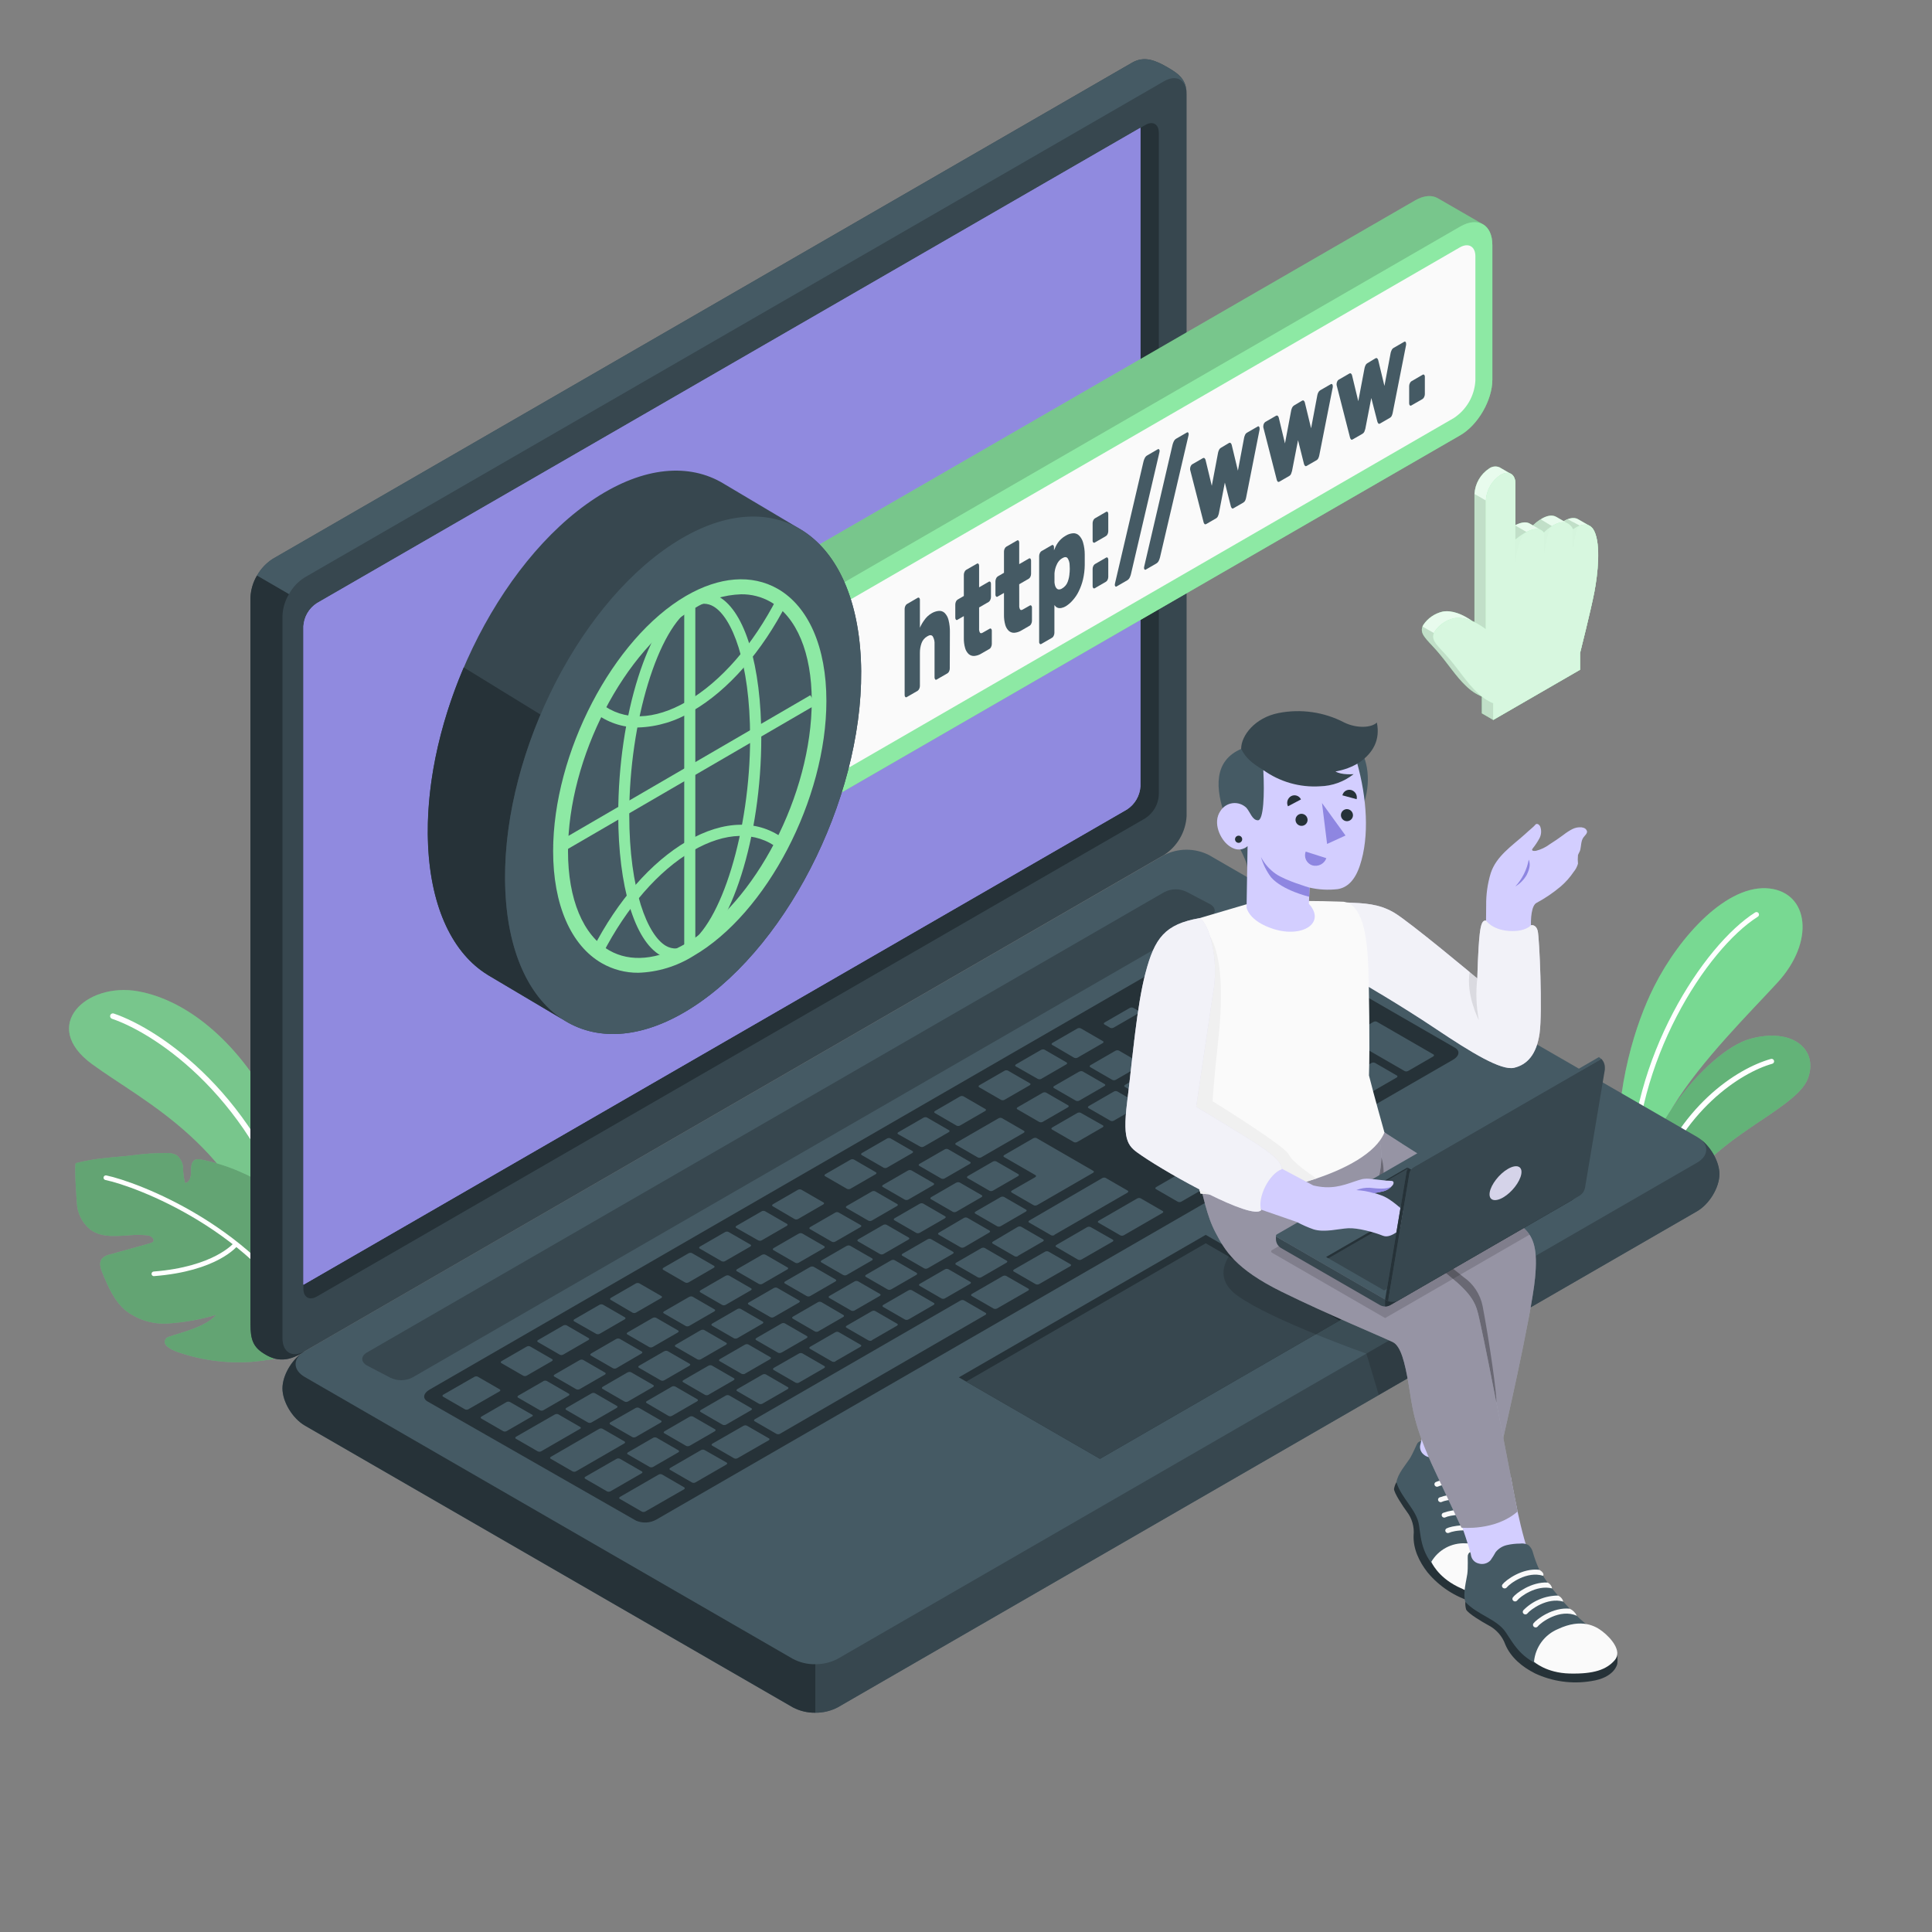 <svg width="500" height="500" viewBox="0 0 500 500" fill="none" xmlns="http://www.w3.org/2000/svg">
<rect x="0" y="0" width="500" height="500" fill="#808080" stroke="none"/>
<path d="M80.51 326.81C80.51 326.81 80.21 305.46 71.34 288.03C62.47 270.6 49.06 258.94 35.7 256.54C22.34 254.14 10.24 265.44 23.8 275.38C37.36 285.32 62.08 296.54 70.69 329.52L80.51 326.81Z" fill="#8DE9A4"/>
<path opacity="0.15" d="M80.51 326.81C80.51 326.81 80.21 305.46 71.34 288.03C62.47 270.6 49.06 258.94 35.7 256.54C22.34 254.14 10.24 265.44 23.8 275.38C37.36 285.32 62.08 296.54 70.69 329.52L80.51 326.81Z" fill="black"/>
<path d="M77.11 320.93C77.156 320.939 77.204 320.939 77.25 320.93C77.341 320.905 77.427 320.861 77.501 320.803C77.575 320.744 77.637 320.671 77.682 320.588C77.728 320.505 77.757 320.414 77.767 320.32C77.776 320.226 77.767 320.131 77.74 320.04C67.02 283.64 41.43 266.34 29.39 262.28C29.214 262.235 29.028 262.259 28.869 262.345C28.709 262.432 28.589 262.575 28.531 262.747C28.473 262.919 28.481 263.106 28.555 263.272C28.63 263.437 28.763 263.569 28.93 263.64C40.72 267.64 65.8 284.64 76.36 320.44C76.41 320.595 76.511 320.729 76.648 320.818C76.784 320.907 76.948 320.947 77.11 320.93Z" fill="white"/>
<path d="M81.86 347C76.86 349.85 74.06 351.7 64.97 352.46C58.494 352.894 51.997 352.013 45.87 349.87C44.18 349.26 41.57 347.93 43.04 346.31C43.8 345.47 52.72 344.05 55.91 340.31C51.832 341.499 47.638 342.244 43.4 342.53C39.502 342.753 35.652 341.572 32.55 339.2C29.6 336.74 28.01 333.07 26.55 329.53C26.04 328.32 25.55 326.84 26.34 325.79C26.913 325.178 27.672 324.773 28.5 324.64L38.63 321.81C40.84 321.34 39.28 319.89 38.45 319.76C37.231 319.588 35.999 319.535 34.77 319.6C30.9 319.81 26.63 320.54 23.47 318.29C21.617 316.826 20.379 314.721 20 312.39C19.84 311.59 19.17 301.15 19.63 301.02C22.169 300.379 24.753 299.931 27.36 299.68C29.81 299.39 32.2 299.28 34.64 298.95C37.398 298.58 40.178 298.4 42.96 298.41C43.906 298.332 44.855 298.519 45.7 298.95C46.211 299.353 46.626 299.865 46.917 300.447C47.207 301.03 47.365 301.669 47.38 302.32C47.396 303.616 47.571 304.906 47.9 306.16C49.08 306.06 49.47 304.51 49.44 303.32C49.41 302.13 49.44 300.64 50.51 300.13C51.088 299.939 51.712 299.939 52.29 300.13C56.089 300.904 59.782 302.129 63.29 303.78C64.924 304.45 66.399 305.455 67.62 306.73C69.32 308.73 69.82 311.45 69.84 314.06C69.86 316.67 69.45 319.26 69.62 321.86C71.62 320.04 74.49 314.51 74.71 311.79C79.09 314.6 81.71 320.41 82.5 328.34C83.028 334.151 82.921 340.002 82.18 345.79C82.07 345.93 82 346.86 81.86 347Z" fill="#8DE9A4"/>
<path opacity="0.3" d="M81.86 347C76.86 349.85 74.06 351.7 64.97 352.46C58.494 352.894 51.997 352.013 45.87 349.87C44.18 349.26 41.57 347.93 43.04 346.31C43.8 345.47 52.72 344.05 55.91 340.31C51.832 341.499 47.638 342.244 43.4 342.53C39.502 342.753 35.652 341.572 32.55 339.2C29.6 336.74 28.01 333.07 26.55 329.53C26.04 328.32 25.55 326.84 26.34 325.79C26.913 325.178 27.672 324.773 28.5 324.64L38.63 321.81C40.84 321.34 39.28 319.89 38.45 319.76C37.231 319.588 35.999 319.535 34.77 319.6C30.9 319.81 26.63 320.54 23.47 318.29C21.617 316.826 20.379 314.721 20 312.39C19.84 311.59 19.17 301.15 19.63 301.02C22.169 300.379 24.753 299.931 27.36 299.68C29.81 299.39 32.2 299.28 34.64 298.95C37.398 298.58 40.178 298.4 42.96 298.41C43.906 298.332 44.855 298.519 45.7 298.95C46.211 299.353 46.626 299.865 46.917 300.447C47.207 301.03 47.365 301.669 47.38 302.32C47.396 303.616 47.571 304.906 47.9 306.16C49.08 306.06 49.47 304.51 49.44 303.32C49.41 302.13 49.44 300.64 50.51 300.13C51.088 299.939 51.712 299.939 52.29 300.13C56.089 300.904 59.782 302.129 63.29 303.78C64.924 304.45 66.399 305.455 67.62 306.73C69.32 308.73 69.82 311.45 69.84 314.06C69.86 316.67 69.45 319.26 69.62 321.86C71.62 320.04 74.49 314.51 74.71 311.79C79.09 314.6 81.71 320.41 82.5 328.34C83.028 334.151 82.921 340.002 82.18 345.79C82.07 345.93 82 346.86 81.86 347Z" fill="black"/>
<path d="M81 346C80.891 345.999 80.785 345.969 80.691 345.912C80.598 345.856 80.522 345.776 80.47 345.68C66.28 318.44 34.9 306.96 27.27 305.38C27.113 305.347 26.977 305.253 26.889 305.119C26.802 304.985 26.772 304.821 26.805 304.665C26.838 304.509 26.932 304.372 27.066 304.284C27.2 304.197 27.363 304.167 27.52 304.2C35.26 305.81 67.13 317.46 81.52 345.13C81.556 345.199 81.579 345.274 81.586 345.352C81.593 345.429 81.585 345.508 81.562 345.582C81.538 345.657 81.501 345.726 81.451 345.785C81.401 345.845 81.339 345.894 81.27 345.93C81.188 345.976 81.094 346 81 346Z" fill="white"/>
<path d="M39.82 330.27C39.668 330.268 39.523 330.21 39.412 330.106C39.301 330.002 39.232 329.861 39.22 329.71C39.213 329.632 39.222 329.553 39.246 329.478C39.27 329.403 39.309 329.334 39.36 329.274C39.411 329.215 39.474 329.166 39.544 329.131C39.615 329.096 39.691 329.075 39.77 329.07C55.43 327.84 60.49 321.71 60.54 321.65C60.642 321.539 60.783 321.471 60.933 321.459C61.084 321.447 61.233 321.492 61.352 321.585C61.471 321.679 61.55 321.814 61.574 321.963C61.597 322.112 61.564 322.264 61.48 322.39C61.27 322.66 56.11 328.99 39.87 330.26L39.82 330.27Z" fill="white"/>
<path d="M460 254.3C453.06 261.89 440.33 274.38 432.93 286.44C432.91 286.468 432.893 286.498 432.88 286.53C429.99 291.26 427.88 295.92 427.35 300.19L426.83 307.9L423.66 306.07L423.13 305.76L421.82 305.01C420.896 304.473 420.124 303.709 419.578 302.791C419.032 301.872 418.729 300.828 418.7 299.76C418.19 280.96 423.22 264.98 428.08 255.31C434.73 242.1 447.19 228.63 458.02 229.95C468.13 231.18 469.72 243.72 460 254.3Z" fill="#8DFFAB"/>
<path opacity="0.15" d="M460 254.3C453.06 261.89 440.33 274.38 432.93 286.44C432.91 286.468 432.893 286.498 432.88 286.53C429.99 291.26 427.88 295.92 427.35 300.19L426.83 307.9L423.66 306.07L423.13 305.76L421.82 305.01C420.896 304.473 420.124 303.709 419.578 302.791C419.032 301.872 418.729 300.828 418.7 299.76C418.19 280.96 423.22 264.98 428.08 255.31C434.73 242.1 447.19 228.63 458.02 229.95C468.13 231.18 469.72 243.72 460 254.3Z" fill="black"/>
<path d="M454.93 237.24C441.67 245.62 422.74 274.83 423.17 305.76L421.86 305.01C421.75 273.89 440.86 244.61 454.23 236.14C454.376 236.047 454.553 236.016 454.721 236.054C454.805 236.072 454.884 236.107 454.954 236.156C455.024 236.205 455.084 236.268 455.13 236.34C455.176 236.412 455.207 236.493 455.222 236.577C455.237 236.661 455.235 236.748 455.216 236.831C455.198 236.915 455.163 236.994 455.114 237.064C455.065 237.134 455.002 237.194 454.93 237.24Z" fill="white"/>
<path d="M467.9 279.08C465.59 285.35 452.41 290.79 442.68 299.84C440.268 302.079 438.034 304.503 436 307.09C435.09 308.253 433.789 309.047 432.339 309.326C430.889 309.606 429.387 309.351 428.11 308.61L426.95 307.94H426.87L423.7 306.11C425.644 299.121 428.762 292.514 432.92 286.57C432.933 286.538 432.95 286.508 432.97 286.48C439.41 277.14 447.36 270.39 452.91 268.86C463.82 265.82 470.67 271.55 467.9 279.08Z" fill="#8DFFAB"/>
<path opacity="0.3" d="M467.9 279.08C465.59 285.35 452.41 290.79 442.68 299.84C440.268 302.079 438.034 304.503 436 307.09C435.09 308.253 433.789 309.047 432.339 309.326C430.889 309.606 429.387 309.351 428.11 308.61L426.95 307.94H426.87L423.7 306.11C425.644 299.121 428.762 292.514 432.92 286.57C432.933 286.538 432.95 286.508 432.97 286.48C439.41 277.14 447.36 270.39 452.91 268.86C463.82 265.82 470.67 271.55 467.9 279.08Z" fill="black"/>
<path d="M458.63 275.31C450.63 277.56 435.22 287.31 428.11 308.61L426.95 307.94C434.16 286.35 449.51 276.53 458.28 274.06C458.364 274.032 458.452 274.021 458.54 274.028C458.628 274.034 458.714 274.059 458.792 274.101C458.87 274.142 458.939 274.198 458.995 274.267C459.05 274.336 459.091 274.415 459.115 274.5C459.139 274.585 459.145 274.674 459.133 274.762C459.122 274.849 459.092 274.934 459.047 275.009C459.001 275.085 458.941 275.151 458.869 275.203C458.798 275.254 458.716 275.291 458.63 275.31Z" fill="white"/>
<path d="M73.1 359.31C73.1 362.78 75.7 367.09 78.9 368.94L205.19 441.87C206.987 442.782 208.975 443.257 210.99 443.257C213.006 443.257 214.993 442.782 216.79 441.87L439.16 313.48C442.37 311.63 444.96 307.32 444.96 303.85C444.96 300.38 442.37 296.06 439.16 294.21L312.88 221.29C311.083 220.378 309.095 219.903 307.08 219.903C305.064 219.903 303.077 220.378 301.28 221.29L78.9 349.68C75.7 351.53 73.1 355.84 73.1 359.31Z" fill="#455A64"/>
<path d="M445 303.85C445 307.32 442.4 311.62 439.2 313.48L216.79 441.87C215.004 442.811 213.009 443.285 210.99 443.25V430.69C213.01 430.722 215.004 430.244 216.79 429.3L439.17 300.91C441.97 299.3 442.32 296.79 440.22 294.91C442.91 297.05 445 300.77 445 303.85Z" fill="#37474F"/>
<path d="M211 430.7V443.25C208.981 443.291 206.984 442.816 205.2 441.87L78.9 368.94C75.7 367.09 73.1 362.78 73.1 359.31C73.1 356.05 75.39 352.06 78.31 350.05C75.71 351.91 75.91 354.65 78.9 356.38L205.19 429.31C206.977 430.261 208.977 430.74 211 430.7Z" fill="#263238"/>
<path d="M67.66 349.88C64.82 347.88 64.82 345.22 64.82 341.52V154.64C64.934 152.635 65.518 150.685 66.526 148.947C67.533 147.21 68.936 145.734 70.62 144.64L293 16.21C296.21 14.36 299.16 15.7 302.17 17.43C305.18 19.16 307.09 20.67 307.09 24.36V211.24C306.972 213.244 306.386 215.193 305.379 216.93C304.372 218.666 302.971 220.143 301.29 221.24L78.9 349.68C74.05 353 70.74 352.06 67.66 349.88Z" fill="#37474F"/>
<path d="M78.9 349.68C74.05 352.94 70.74 352.06 67.66 349.88C64.83 347.88 64.82 345.22 64.82 341.52V154.65C64.889 152.634 65.471 150.669 66.51 148.94L74.79 153.75C73.747 155.474 73.165 157.437 73.1 159.45V346.33C73.1 350 75.69 351.52 78.9 349.68Z" fill="#263238"/>
<path d="M307.08 24.36C307.08 20.67 304.48 19.17 301.28 21.01L78.9 149.41C77.181 150.474 75.768 151.966 74.8 153.74L66.52 148.93C67.502 147.16 68.916 145.667 70.63 144.59L293 16.21C296.2 14.36 299.16 15.7 302.16 17.43C305.16 19.16 307.08 20.67 307.08 24.36Z" fill="#455A64"/>
<path d="M82 156.1L296.42 32.34C298.34 31.23 299.9 32.13 299.9 34.34V205.76C299.83 206.963 299.478 208.132 298.874 209.174C298.269 210.216 297.429 211.102 296.42 211.76L82 335.54C80.08 336.65 78.52 335.75 78.52 333.54V162.12C78.586 160.914 78.935 159.74 79.54 158.694C80.144 157.648 80.987 156.759 82 156.1Z" fill="#263238"/>
<path d="M82 156.1C80.99 156.757 80.149 157.642 79.544 158.685C78.939 159.727 78.589 160.897 78.52 162.1V332.49L291.66 209.49C292.669 208.832 293.509 207.946 294.114 206.904C294.718 205.862 295.07 204.693 295.14 203.49V33.07L82 156.1Z" fill="#908ADF"/>
<path d="M82 156.1C80.99 156.757 80.149 157.642 79.544 158.685C78.939 159.727 78.589 160.897 78.52 162.1V332.49L291.66 209.49C292.669 208.832 293.509 207.946 294.114 206.904C294.718 205.862 295.07 204.693 295.14 203.49V33.07L82 156.1Z" fill="#908ADF"/>
<path d="M95 350L301.37 230.85C302.268 230.392 303.262 230.153 304.27 230.153C305.278 230.153 306.272 230.392 307.17 230.85L313.17 234C314.77 234.93 314.77 236.43 313.17 237.35L106.73 356.5C105.832 356.958 104.838 357.197 103.83 357.197C102.822 357.197 101.828 356.958 100.93 356.5L94.93 353.37C93.35 352.44 93.35 350.94 95 350Z" fill="#37474F"/>
<path d="M111.14 359.65L317.55 240.47C318.352 240.018 319.247 239.757 320.166 239.707C321.085 239.657 322.004 239.819 322.85 240.18L376.58 271.18C377.9 271.95 377.68 273.32 376.08 274.24L169.91 393.24C169.109 393.699 168.212 393.965 167.29 394.017C166.369 394.07 165.448 393.906 164.6 393.54L110.65 362.7C109.32 361.94 109.54 360.57 111.14 359.65Z" fill="#263238"/>
<path d="M288.3 290L294.76 286.27C295.03 286.11 295.07 285.88 294.85 285.75L289.15 282.45C289.004 282.387 288.846 282.36 288.688 282.37C288.53 282.381 288.376 282.429 288.24 282.51L281.78 286.24C281.51 286.4 281.47 286.63 281.69 286.76L287.39 290.05C287.535 290.114 287.693 290.143 287.851 290.135C288.009 290.126 288.163 290.08 288.3 290ZM279.3 277.33L272.83 281.06C272.56 281.22 272.52 281.45 272.74 281.58L278.45 284.87C278.593 284.933 278.75 284.961 278.906 284.952C279.062 284.943 279.214 284.898 279.35 284.82L285.81 281.09C286.09 280.93 286.13 280.7 285.9 280.57L280.2 277.28C280.051 277.22 279.889 277.197 279.729 277.212C279.569 277.228 279.415 277.282 279.28 277.37L279.3 277.33ZM258.4 289.43L247.46 295.74C247.19 295.9 247.15 296.13 247.37 296.26L253.07 299.55C253.215 299.614 253.373 299.643 253.531 299.635C253.689 299.626 253.843 299.58 253.98 299.5L264.91 293.19C265.19 293.03 265.23 292.79 265 292.66L259.3 289.37C259.156 289.309 258.999 289.282 258.843 289.293C258.687 289.303 258.535 289.35 258.4 289.43ZM269.83 282.82L263.37 286.55C263.09 286.71 263.05 286.95 263.28 287.08L268.98 290.37C269.123 290.433 269.28 290.461 269.436 290.452C269.592 290.443 269.744 290.398 269.88 290.32L276.35 286.59C276.62 286.43 276.66 286.19 276.44 286.06L270.74 282.77C270.595 282.706 270.437 282.677 270.279 282.685C270.121 282.694 269.967 282.74 269.83 282.82ZM244.48 297.46L238 301.19C237.72 301.35 237.68 301.59 237.9 301.71L243.61 305.01C243.754 305.071 243.911 305.098 244.067 305.087C244.223 305.077 244.375 305.03 244.51 304.95L250.97 301.22C251.25 301.06 251.29 300.83 251.06 300.7L245.36 297.41C245.219 297.351 245.067 297.324 244.914 297.333C244.762 297.341 244.613 297.385 244.48 297.46ZM235 302.92L228.54 306.65C228.26 306.8 228.22 307.04 228.45 307.17L234.15 310.46C234.29 310.53 234.444 310.567 234.6 310.567C234.756 310.567 234.91 310.53 235.05 310.46L241.52 306.73C241.79 306.57 241.83 306.33 241.61 306.2L235.91 302.91C235.768 302.84 235.612 302.804 235.454 302.805C235.296 302.807 235.14 302.846 235 302.92ZM259 317.32L265.46 313.58C265.74 313.43 265.78 313.19 265.55 313.06L259.85 309.77C259.707 309.707 259.55 309.679 259.394 309.688C259.238 309.697 259.086 309.742 258.95 309.82L252.49 313.55C252.21 313.71 252.17 313.95 252.4 314.08L258.1 317.37C258.243 317.433 258.4 317.461 258.556 317.452C258.712 317.443 258.864 317.398 259 317.32ZM249.56 322.77L256 319C256.27 318.84 256.31 318.61 256.09 318.48L250.39 315.19C250.249 315.118 250.093 315.081 249.935 315.081C249.777 315.081 249.621 315.118 249.48 315.19L243 319C242.73 319.16 242.69 319.39 242.91 319.52L248.61 322.81C248.757 322.879 248.918 322.912 249.08 322.905C249.242 322.898 249.4 322.852 249.54 322.77H249.56ZM240.11 328.22L246.57 324.49C246.85 324.33 246.89 324.1 246.66 323.97L240.96 320.68C240.817 320.617 240.66 320.589 240.504 320.598C240.348 320.607 240.196 320.652 240.06 320.73L233.59 324.46C233.32 324.62 233.28 324.85 233.51 324.98L239.21 328.27C239.351 328.329 239.503 328.356 239.656 328.347C239.808 328.339 239.957 328.295 240.09 328.22H240.11ZM230.66 333.68L237.13 329.95C237.4 329.79 237.44 329.55 237.22 329.42L231.52 326.13C231.375 326.066 231.217 326.037 231.059 326.045C230.901 326.054 230.747 326.1 230.61 326.18L224.15 329.91C223.87 330.07 223.83 330.31 224.06 330.44L229.76 333.73C229.901 333.789 230.053 333.816 230.206 333.807C230.358 333.799 230.507 333.755 230.64 333.68H230.66ZM278.87 295.49L285.33 291.76C285.61 291.6 285.65 291.37 285.42 291.24L279.7 288C279.557 287.937 279.4 287.909 279.244 287.918C279.088 287.927 278.936 287.972 278.8 288.05L272.33 291.78C272.06 291.94 272.02 292.17 272.24 292.3L277.94 295.59C278.089 295.647 278.249 295.668 278.407 295.65C278.565 295.633 278.717 295.578 278.85 295.49H278.87ZM268.45 311.86L282.86 303.54C283.14 303.38 283.18 303.15 282.95 303.02L268.29 294.55C268.145 294.486 267.987 294.457 267.829 294.465C267.671 294.474 267.517 294.52 267.38 294.6L259.93 298.91C259.65 299.07 259.61 299.3 259.84 299.43L267.99 304.13C268.21 304.26 268.17 304.5 267.9 304.66L261.9 308.1C261.63 308.26 261.59 308.49 261.81 308.62L267.51 311.91C267.656 311.976 267.816 312.006 267.976 311.997C268.136 311.989 268.292 311.941 268.43 311.86H268.45ZM225.61 308.37L219.14 312.1C218.87 312.26 218.83 312.49 219.05 312.62L224.75 315.91C224.895 315.974 225.053 316.003 225.211 315.995C225.369 315.986 225.523 315.94 225.66 315.86L232.12 312.13C232.4 311.97 232.44 311.74 232.21 311.61L226.51 308.32C226.364 308.254 226.204 308.224 226.044 308.233C225.884 308.241 225.728 308.289 225.59 308.37H225.61ZM216.16 313.82L209.7 317.55C209.42 317.71 209.38 317.95 209.61 318.08L215.31 321.37C215.454 321.431 215.611 321.458 215.767 321.447C215.923 321.437 216.075 321.39 216.21 321.31L222.68 317.58C222.95 317.43 222.99 317.19 222.77 317.06L217 313.77C216.862 313.714 216.713 313.689 216.564 313.698C216.416 313.706 216.271 313.748 216.14 313.82H216.16ZM163.62 371.9C163.76 371.97 163.914 372.007 164.07 372.007C164.226 372.007 164.38 371.97 164.52 371.9L170.99 368.17C171.26 368.01 171.3 367.78 171.08 367.65L165.38 364.36C165.235 364.296 165.077 364.267 164.919 364.275C164.761 364.284 164.607 364.33 164.47 364.41L158 368.09C157.73 368.25 157.69 368.48 157.91 368.61L163.62 371.9ZM140.62 357.45L134.15 361.18C133.88 361.34 133.84 361.57 134.06 361.7L139.76 364.99C139.905 365.054 140.063 365.083 140.221 365.075C140.379 365.066 140.533 365.02 140.67 364.94L147.13 361.21C147.41 361.05 147.45 360.82 147.22 360.69L141.52 357.4C141.371 357.331 141.208 357.299 141.044 357.307C140.88 357.316 140.721 357.365 140.58 357.45H140.62ZM152.21 368.16C152.353 368.223 152.51 368.251 152.666 368.242C152.822 368.233 152.974 368.188 153.11 368.11L159.58 364.38C159.85 364.22 159.89 363.99 159.67 363.86L153.97 360.56C153.824 360.497 153.666 360.47 153.508 360.48C153.35 360.491 153.196 360.539 153.06 360.62L146.6 364.35C146.32 364.51 146.28 364.74 146.51 364.87L152.21 368.16ZM178.5 374.16L184.96 370.43C185.24 370.27 185.28 370.03 185.05 369.9L179.35 366.61C179.207 366.547 179.05 366.519 178.894 366.528C178.738 366.537 178.586 366.582 178.45 366.66L172 370.4C171.72 370.55 171.68 370.79 171.91 370.92L177.61 374.21C177.747 374.265 177.894 374.289 178.041 374.28C178.188 374.271 178.331 374.23 178.46 374.16H178.5ZM168.15 379.66C168.295 379.724 168.453 379.753 168.611 379.745C168.769 379.736 168.923 379.69 169.06 379.61L175.52 375.88C175.79 375.72 175.83 375.49 175.61 375.36L169.91 372.07C169.765 372.006 169.607 371.977 169.449 371.985C169.291 371.994 169.137 372.04 169 372.12L162.54 375.85C162.27 376.01 162.23 376.24 162.45 376.37L168.15 379.66ZM150 352L143.54 355.73C143.26 355.89 143.22 356.12 143.45 356.25L149.15 359.54C149.293 359.603 149.45 359.631 149.606 359.622C149.762 359.613 149.914 359.568 150.05 359.49L156.52 355.76C156.79 355.6 156.83 355.37 156.61 355.24L150.91 351.94C150.764 351.877 150.606 351.85 150.448 351.86C150.29 351.871 150.136 351.919 150 352ZM197.23 324.73L190.77 328.46C190.49 328.62 190.45 328.85 190.68 328.98L196.38 332.27C196.52 332.34 196.674 332.377 196.83 332.377C196.986 332.377 197.14 332.34 197.28 332.27L203.74 328.54C204.02 328.38 204.06 328.15 203.83 328.02L198.13 324.73C197.993 324.663 197.843 324.628 197.69 324.628C197.537 324.628 197.387 324.663 197.25 324.73H197.23ZM159.45 346.54L153 350.27C152.73 350.43 152.69 350.67 152.91 350.8L158.61 354.09C158.751 354.162 158.907 354.199 159.065 354.199C159.223 354.199 159.379 354.162 159.52 354.09L166 350.3C166.28 350.15 166.32 349.91 166.09 349.78L160.39 346.49C160.244 346.424 160.084 346.394 159.924 346.403C159.764 346.411 159.608 346.459 159.47 346.54H159.45ZM206.67 319.28L200.23 323C199.96 323.15 199.92 323.39 200.14 323.52L205.84 326.81C205.985 326.874 206.143 326.903 206.301 326.895C206.459 326.886 206.613 326.84 206.75 326.76L213.21 323.03C213.48 322.87 213.52 322.63 213.3 322.5L207.6 319.21C207.454 319.149 207.295 319.123 207.137 319.135C206.978 319.147 206.825 319.197 206.69 319.28H206.67ZM187.78 330.18L181.32 333.91C181.05 334.07 181.01 334.31 181.23 334.44L186.93 337.73C187.076 337.793 187.234 337.82 187.392 337.81C187.55 337.799 187.704 337.751 187.84 337.67L194.3 333.94C194.57 333.79 194.61 333.55 194.39 333.42L188.69 330.13C188.548 330.069 188.394 330.042 188.239 330.05C188.085 330.059 187.934 330.103 187.8 330.18H187.78ZM178.34 335.64L171.88 339.37C171.6 339.53 171.56 339.76 171.79 339.89L177.49 343.18C177.633 343.243 177.79 343.271 177.946 343.262C178.102 343.253 178.254 343.208 178.39 343.13L184.85 339.4C185.13 339.24 185.17 339 184.94 338.88L179.24 335.58C179.099 335.522 178.946 335.497 178.793 335.508C178.64 335.518 178.492 335.563 178.36 335.64H178.34ZM168.89 341.09L162.43 344.82C162.16 344.98 162.12 345.21 162.34 345.34L168.04 348.63C168.185 348.694 168.343 348.723 168.501 348.715C168.659 348.706 168.813 348.66 168.95 348.58L175.41 344.85C175.68 344.69 175.72 344.46 175.5 344.33L169.8 341.04C169.658 340.979 169.504 340.952 169.349 340.96C169.195 340.969 169.044 341.013 168.91 341.09H168.89ZM211.73 344.58L218.2 340.85C218.47 340.69 218.51 340.46 218.29 340.33L212.6 337C212.46 336.93 212.306 336.893 212.15 336.893C211.994 336.893 211.84 336.93 211.7 337L205.24 340.73C204.96 340.89 204.92 341.12 205.15 341.25L210.85 344.55C210.987 344.625 211.14 344.667 211.296 344.672C211.453 344.677 211.608 344.646 211.75 344.58H211.73ZM300.14 265.31L293.67 269.05C293.4 269.2 293.36 269.44 293.58 269.57L299.29 272.86C299.433 272.923 299.59 272.951 299.746 272.942C299.902 272.933 300.054 272.888 300.19 272.81L306.65 269.08C306.93 268.92 306.97 268.68 306.74 268.55L301.04 265.26C300.899 265.201 300.747 265.174 300.594 265.183C300.442 265.191 300.293 265.235 300.16 265.31H300.14ZM288.7 271.92L282.24 275.65C281.97 275.81 281.93 276.04 282.15 276.17L287.85 279.46C287.99 279.53 288.144 279.567 288.3 279.567C288.456 279.567 288.61 279.53 288.75 279.46L295.22 275.73C295.49 275.57 295.53 275.34 295.31 275.21L289.61 271.91C289.471 271.843 289.318 271.809 289.164 271.811C289.009 271.812 288.858 271.85 288.72 271.92H288.7ZM309.58 259.86L303.12 263.59C302.85 263.75 302.81 263.99 303.03 264.12L308.73 267.41C308.874 267.471 309.031 267.498 309.187 267.487C309.343 267.477 309.495 267.43 309.63 267.35L316.1 263.62C316.37 263.46 316.41 263.23 316.19 263.1L310.49 259.81C310.348 259.749 310.194 259.722 310.039 259.73C309.885 259.739 309.734 259.783 309.6 259.86H309.58ZM257 308.12L263.46 304.39C263.73 304.23 263.77 304 263.55 303.87L257.85 300.58C257.705 300.516 257.547 300.487 257.389 300.495C257.231 300.504 257.077 300.55 256.94 300.63L250.48 304.36C250.21 304.52 250.17 304.75 250.39 304.88L256.09 308.17C256.235 308.234 256.393 308.263 256.551 308.255C256.709 308.246 256.863 308.2 257 308.12ZM320 254.36C319.86 254.29 319.706 254.253 319.55 254.253C319.394 254.253 319.24 254.29 319.1 254.36L312.64 258.09C312.36 258.25 312.32 258.48 312.55 258.61L318.25 261.9C318.393 261.963 318.55 261.991 318.706 261.982C318.862 261.973 319.014 261.928 319.15 261.85L325.61 258.12C325.89 257.96 325.93 257.73 325.7 257.6L320 254.36ZM221.2 339.13L227.66 335.4C227.94 335.24 227.98 335.01 227.75 334.88L222.05 331.59C221.907 331.527 221.75 331.499 221.594 331.508C221.438 331.517 221.286 331.562 221.15 331.64L214.68 335.37C214.41 335.53 214.37 335.76 214.59 335.89L220.29 339.18C220.435 339.244 220.593 339.273 220.751 339.265C220.909 339.256 221.063 339.21 221.2 339.13ZM337 272.25L343.46 268.52C343.74 268.36 343.78 268.13 343.55 268L337.85 264.71C337.707 264.647 337.55 264.619 337.394 264.628C337.238 264.637 337.086 264.682 336.95 264.76L330.49 268.49C330.21 268.65 330.17 268.88 330.4 269.01L336.1 272.31C336.244 272.371 336.401 272.398 336.557 272.387C336.713 272.377 336.865 272.33 337 272.25ZM318.59 272.53L325.05 268.8C325.33 268.64 325.37 268.41 325.14 268.28L319.44 264.99C319.297 264.927 319.14 264.899 318.984 264.908C318.828 264.917 318.676 264.962 318.54 265.04L312.08 268.77C311.8 268.93 311.76 269.16 311.99 269.29L317.69 272.58C317.837 272.648 317.999 272.679 318.161 272.67C318.323 272.661 318.481 272.613 318.62 272.53H318.59ZM328.89 259.53C328.745 259.466 328.587 259.437 328.429 259.445C328.271 259.454 328.117 259.5 327.98 259.58L321.52 263.32C321.25 263.47 321.21 263.71 321.43 263.84L327.13 267.13C327.275 267.194 327.433 267.223 327.591 267.215C327.749 267.206 327.903 267.16 328.04 267.08L334.5 263.35C334.77 263.19 334.81 262.95 334.59 262.82L328.89 259.53ZM330.89 258.38L345.55 266.85C345.695 266.914 345.853 266.943 346.011 266.935C346.169 266.926 346.323 266.88 346.46 266.8L352.92 263.07C353.19 262.91 353.23 262.68 353.01 262.55L338.34 254.08C338.2 254.01 338.046 253.973 337.89 253.973C337.734 253.973 337.58 254.01 337.44 254.08L331 257.86C330.72 258 330.68 258.25 330.91 258.38H330.89ZM309.1 270.49L302.64 274.22C302.37 274.38 302.32 274.61 302.55 274.74L308.25 278.04C308.396 278.103 308.554 278.13 308.712 278.12C308.87 278.109 309.024 278.061 309.16 277.98L315.62 274.25C315.89 274.09 315.93 273.86 315.71 273.73L310.01 270.44C309.868 270.379 309.714 270.352 309.559 270.36C309.405 270.369 309.254 270.413 309.12 270.49H309.1ZM238 311.54L231.54 315.27C231.26 315.43 231.22 315.66 231.45 315.79L237.15 319.08C237.293 319.143 237.45 319.171 237.606 319.162C237.762 319.153 237.914 319.108 238.05 319.03L244.52 315.3C244.79 315.14 244.83 314.9 244.61 314.78L238.91 311.48C238.764 311.417 238.606 311.39 238.448 311.4C238.29 311.411 238.136 311.459 238 311.54ZM326.65 277.76C326.795 277.824 326.953 277.853 327.111 277.845C327.269 277.836 327.423 277.79 327.56 277.71L334.02 273.98C334.29 273.82 334.33 273.58 334.11 273.45L328.41 270.16C328.269 270.088 328.113 270.051 327.955 270.051C327.797 270.051 327.641 270.088 327.5 270.16L321.07 274C320.8 274.15 320.76 274.39 320.98 274.52L326.65 277.76ZM247.45 306.08L241 309.81C240.73 309.97 240.69 310.21 240.92 310.34L246.62 313.63C246.763 313.693 246.92 313.721 247.076 313.712C247.232 313.703 247.384 313.658 247.52 313.58L253.98 309.84C254.26 309.69 254.3 309.45 254.07 309.32L248.37 306.03C248.228 305.969 248.074 305.942 247.919 305.95C247.765 305.959 247.614 306.003 247.48 306.08H247.45ZM173.04 366.45C173.183 366.513 173.34 366.541 173.496 366.532C173.652 366.523 173.804 366.478 173.94 366.4L180.4 362.67C180.68 362.51 180.72 362.27 180.49 362.14L174.79 358.85C174.65 358.78 174.496 358.743 174.34 358.743C174.184 358.743 174.03 358.78 173.89 358.85L167.43 362.59C167.15 362.74 167.11 362.98 167.34 363.11L173.04 366.45ZM162.44 355.16L156 358.89C155.73 359.05 155.69 359.29 155.91 359.42L161.61 362.71C161.751 362.782 161.907 362.82 162.065 362.82C162.223 362.82 162.379 362.782 162.52 362.71L168.98 358.97C169.26 358.82 169.3 358.58 169.07 358.45L163.37 355.16C163.23 355.09 163.076 355.053 162.92 355.053C162.764 355.053 162.61 355.09 162.47 355.16H162.44ZM183.39 360.94L189.85 357.21C190.12 357.05 190.16 356.82 189.94 356.69L184.24 353.4C184.095 353.336 183.937 353.307 183.779 353.315C183.621 353.324 183.467 353.37 183.33 353.45L176.87 357.18C176.6 357.34 176.56 357.57 176.78 357.7L182.48 361C182.63 361.068 182.794 361.098 182.958 361.088C183.121 361.077 183.28 361.026 183.42 360.94H183.39ZM192.83 355.49L199.29 351.76C199.57 351.6 199.61 351.37 199.38 351.24L193.68 347.95C193.537 347.887 193.38 347.859 193.224 347.868C193.068 347.877 192.916 347.922 192.78 348L186.32 351.73C186.04 351.89 186 352.12 186.23 352.25L191.93 355.54C192.077 355.608 192.239 355.639 192.401 355.63C192.563 355.621 192.721 355.573 192.86 355.49H192.83ZM202.28 350.04L208.74 346.31C209.01 346.15 209.05 345.91 208.83 345.78L203.13 342.49C202.985 342.426 202.827 342.397 202.669 342.405C202.511 342.414 202.357 342.46 202.22 342.54L195.76 346.28C195.49 346.43 195.45 346.67 195.67 346.8L201.37 350.09C201.522 350.154 201.687 350.179 201.851 350.163C202.015 350.147 202.173 350.091 202.31 350L202.28 350.04ZM171.88 349.71L165.42 353.44C165.15 353.6 165.11 353.83 165.33 353.96L171.03 357.25C171.175 357.314 171.333 357.343 171.491 357.335C171.649 357.326 171.803 357.28 171.94 357.2L178.4 353.47C178.67 353.31 178.71 353.08 178.49 352.95L172.79 349.66C172.649 349.601 172.497 349.574 172.344 349.583C172.192 349.591 172.043 349.635 171.91 349.71H171.88ZM181.33 344.26L174.9 348C174.62 348.16 174.58 348.39 174.81 348.52L180.51 351.81C180.653 351.873 180.81 351.901 180.966 351.892C181.122 351.883 181.274 351.838 181.41 351.76L187.87 348.03C188.15 347.87 188.19 347.64 187.96 347.51L182.26 344.21C182.117 344.147 181.96 344.119 181.804 344.128C181.648 344.137 181.496 344.182 181.36 344.26H181.33ZM219.11 322.44L212.65 326.17C212.37 326.33 212.33 326.57 212.56 326.7L218.26 329.99C218.403 330.053 218.56 330.081 218.716 330.072C218.872 330.063 219.024 330.018 219.16 329.94L225.63 326.2C225.9 326.05 225.94 325.81 225.72 325.68L220 322.39C219.862 322.334 219.713 322.309 219.564 322.318C219.416 322.326 219.271 322.368 219.14 322.44H219.11ZM209.66 327.9L203.2 331.63C202.93 331.79 202.89 332.02 203.11 332.15L208.81 335.44C208.955 335.504 209.113 335.533 209.271 335.525C209.429 335.516 209.583 335.47 209.72 335.39L216.18 331.66C216.45 331.5 216.5 331.27 216.27 331.14L210.57 327.84C210.429 327.782 210.276 327.757 210.123 327.768C209.97 327.778 209.822 327.823 209.69 327.9H209.66ZM228.59 317L222.12 320.73C221.85 320.89 221.81 321.12 222.03 321.25L227.73 324.54C227.871 324.612 228.027 324.65 228.185 324.65C228.343 324.65 228.499 324.612 228.64 324.54L235.1 320.81C235.38 320.65 235.42 320.42 235.19 320.29L229.49 317C229.35 316.93 229.196 316.893 229.04 316.893C228.884 316.893 228.73 316.93 228.59 317ZM190.8 338.8L184.34 342.53C184.07 342.69 184.03 342.93 184.25 343.06L189.95 346.35C190.095 346.414 190.253 346.443 190.411 346.435C190.569 346.426 190.723 346.38 190.86 346.3L197.32 342.56C197.59 342.41 197.63 342.17 197.41 342.04L191.71 338.75C191.565 338.686 191.407 338.657 191.249 338.665C191.091 338.674 190.937 338.72 190.8 338.8ZM200.25 333.35L193.79 337.08C193.51 337.24 193.47 337.47 193.7 337.6L199.4 340.89C199.543 340.953 199.7 340.981 199.856 340.972C200.012 340.963 200.164 340.918 200.3 340.84L206.76 337.11C207.04 336.95 207.08 336.72 206.85 336.59L201.15 333.3C201.007 333.237 200.85 333.209 200.694 333.218C200.538 333.227 200.386 333.272 200.25 333.35ZM187.91 368.7L194.37 364.97C194.64 364.81 194.68 364.58 194.46 364.45L188.76 361.16C188.619 361.088 188.463 361.051 188.305 361.051C188.147 361.051 187.991 361.088 187.85 361.16L181.39 364.89C181.12 365.05 181.08 365.28 181.3 365.41L187 368.71C187.143 368.777 187.299 368.81 187.456 368.809C187.614 368.807 187.769 368.77 187.91 368.7ZM137.74 366.14L132 362.85C131.86 362.78 131.706 362.743 131.55 362.743C131.394 362.743 131.24 362.78 131.1 362.85L124.64 366.58C124.36 366.74 124.32 366.98 124.55 367.11L130.25 370.4C130.393 370.463 130.55 370.491 130.706 370.482C130.862 370.473 131.014 370.428 131.15 370.35L137.62 366.61C137.92 366.51 138 366.27 137.74 366.14ZM150.18 369.31L144.48 366.02C144.337 365.957 144.18 365.929 144.024 365.938C143.868 365.947 143.716 365.992 143.58 366.07L133.58 371.81C133.31 371.97 133.27 372.2 133.49 372.33L139.19 375.62C139.335 375.684 139.493 375.713 139.651 375.705C139.809 375.696 139.963 375.65 140.1 375.57L150.04 369.83C150.37 369.67 150.41 369.44 150.18 369.31ZM129.34 359.57L123.64 356.28C123.496 356.219 123.339 356.192 123.183 356.203C123.027 356.213 122.875 356.26 122.74 356.34L114.74 360.93C114.47 361.09 114.43 361.32 114.65 361.45L120.35 364.74C120.495 364.804 120.653 364.833 120.811 364.825C120.969 364.816 121.123 364.77 121.26 364.69L129.26 360.1C129.53 359.94 129.57 359.7 129.34 359.57ZM135.44 356.05C135.583 356.113 135.74 356.141 135.896 356.132C136.052 356.123 136.204 356.078 136.34 356L142.81 352.27C143.08 352.11 143.12 351.88 142.9 351.75L137.2 348.46C137.055 348.396 136.897 348.367 136.739 348.375C136.581 348.384 136.427 348.43 136.29 348.51L129.83 352.24C129.55 352.4 129.51 352.63 129.74 352.76L135.44 356.05ZM161.63 373.05L155.93 369.76C155.787 369.697 155.63 369.669 155.474 369.678C155.318 369.687 155.166 369.732 155.03 369.81L142.6 377C142.32 377.16 142.28 377.39 142.51 377.52L148.21 380.81C148.353 380.873 148.51 380.901 148.666 380.892C148.822 380.883 148.974 380.838 149.11 380.76L161.54 373.58C161.82 373.41 161.86 373.18 161.63 373.05ZM166.12 380.81L160.42 377.52C160.277 377.457 160.12 377.429 159.964 377.438C159.808 377.447 159.656 377.492 159.52 377.57L151.52 382.16C151.25 382.32 151.21 382.56 151.43 382.69L157.13 385.98C157.276 386.043 157.434 386.07 157.592 386.06C157.75 386.049 157.904 386.001 158.04 385.92L165.99 381.33C166.31 381.17 166.35 380.94 166.12 380.81ZM205.67 315.51C205.813 315.573 205.97 315.601 206.126 315.592C206.282 315.583 206.434 315.538 206.57 315.46L213.04 311.72C213.31 311.57 213.35 311.33 213.13 311.2L207.43 307.91C207.289 307.838 207.133 307.801 206.975 307.801C206.817 307.801 206.661 307.838 206.52 307.91L200.06 311.64C199.78 311.8 199.74 312.04 199.97 312.17L205.67 315.51ZM186.78 326.41C186.923 326.473 187.08 326.501 187.236 326.492C187.392 326.483 187.544 326.438 187.68 326.36L194.15 322.63C194.42 322.47 194.46 322.24 194.24 322.11L188.53 318.82C188.387 318.757 188.23 318.729 188.074 318.738C187.918 318.747 187.766 318.792 187.63 318.87L181.17 322.6C180.89 322.76 180.85 322.99 181.08 323.12L186.78 326.41ZM144.89 350.6C145.033 350.663 145.19 350.691 145.346 350.682C145.502 350.673 145.654 350.628 145.79 350.55L152.25 346.82C152.53 346.66 152.57 346.42 152.34 346.3L146.64 343C146.496 342.939 146.339 342.912 146.183 342.923C146.027 342.933 145.875 342.98 145.74 343.06L139.28 346.79C139 346.95 138.96 347.18 139.19 347.31L144.89 350.6ZM196.22 321C196.361 321.072 196.517 321.109 196.675 321.109C196.833 321.109 196.989 321.072 197.13 321L203.59 317.27C203.87 317.11 203.91 316.87 203.68 316.74L197.98 313.45C197.836 313.389 197.679 313.362 197.523 313.373C197.367 313.383 197.215 313.43 197.08 313.51L190.61 317.24C190.34 317.4 190.3 317.63 190.52 317.76L196.22 321ZM177.33 331.91C177.475 331.974 177.633 332.003 177.791 331.995C177.949 331.986 178.103 331.94 178.24 331.86L184.7 328.12C184.97 327.97 185.01 327.73 184.79 327.6L179.09 324.31C178.945 324.246 178.787 324.217 178.629 324.225C178.471 324.234 178.317 324.28 178.18 324.36L171.72 328.09C171.45 328.25 171.41 328.49 171.63 328.62L177.33 331.91ZM171.33 381.59C171.185 381.526 171.027 381.497 170.869 381.505C170.711 381.514 170.557 381.56 170.42 381.64L160.48 387.38C160.2 387.54 160.16 387.77 160.39 387.9L166.09 391.19C166.23 391.26 166.384 391.297 166.54 391.297C166.696 391.297 166.85 391.26 166.99 391.19L176.99 385.45C177.26 385.29 177.3 385.06 177.08 384.93L171.33 381.59ZM163.73 339.73C163.873 339.793 164.03 339.821 164.186 339.812C164.342 339.803 164.494 339.758 164.63 339.68L171.09 335.95C171.37 335.79 171.41 335.56 171.18 335.43L165.48 332.14C165.34 332.07 165.186 332.033 165.03 332.033C164.874 332.033 164.72 332.07 164.58 332.14L158.12 335.87C157.84 336.03 157.8 336.26 158.03 336.39L163.73 339.73ZM154.28 345.19C154.421 345.262 154.577 345.299 154.735 345.299C154.893 345.299 155.049 345.262 155.19 345.19L161.65 341.45C161.92 341.3 161.96 341.06 161.74 340.93L156.04 337.64C155.895 337.576 155.737 337.547 155.579 337.555C155.421 337.564 155.267 337.61 155.13 337.69L148.67 341.42C148.4 341.58 148.36 341.82 148.58 341.95L154.28 345.19ZM346.28 280.55C346.134 280.491 345.976 280.466 345.818 280.476C345.661 280.486 345.507 280.532 345.37 280.61L329.47 289.79C329.19 289.95 329.15 290.18 329.38 290.31L335.08 293.6C335.223 293.663 335.38 293.691 335.536 293.682C335.692 293.673 335.844 293.628 335.98 293.55L352 284.33C352.27 284.17 352.32 283.94 352.09 283.81L346.28 280.55ZM325.4 292.61C325.257 292.547 325.1 292.519 324.944 292.528C324.788 292.537 324.636 292.582 324.5 292.66L318.03 296.39C317.76 296.55 317.72 296.79 317.94 296.92L323.64 300.21C323.786 300.273 323.944 300.3 324.102 300.29C324.26 300.279 324.414 300.231 324.55 300.15L331.01 296.42C331.29 296.27 331.33 296.03 331.1 295.9L325.4 292.61ZM197.35 363.25L203.82 359.52C204.09 359.36 204.13 359.13 203.91 359L198.21 355.7C198.064 355.637 197.906 355.61 197.748 355.62C197.59 355.631 197.436 355.679 197.3 355.76L190.84 359.49C190.56 359.65 190.52 359.88 190.75 360.01L196.45 363.3C196.593 363.363 196.75 363.391 196.906 363.382C197.062 363.373 197.214 363.328 197.35 363.25ZM306.6 303.48C306.459 303.408 306.303 303.37 306.145 303.37C305.987 303.37 305.831 303.408 305.69 303.48L299.23 307.21C298.96 307.37 298.92 307.6 299.14 307.73L304.84 311.02C304.985 311.084 305.143 311.113 305.301 311.105C305.459 311.096 305.613 311.05 305.75 310.97L312.21 307.24C312.48 307.08 312.52 306.85 312.3 306.72L306.6 303.48ZM355.82 275.06C355.675 274.996 355.517 274.967 355.359 274.975C355.201 274.984 355.047 275.03 354.91 275.11L348.45 278.84C348.17 279 348.13 279.24 348.36 279.37L354.06 282.66C354.203 282.723 354.36 282.751 354.516 282.742C354.672 282.733 354.824 282.688 354.96 282.61L361.43 278.88C361.7 278.72 361.74 278.48 361.52 278.35L355.82 275.06ZM371 272.9L356.33 264.43C356.187 264.367 356.03 264.339 355.874 264.348C355.718 264.357 355.566 264.402 355.43 264.48L348.97 268.22C348.69 268.37 348.65 268.61 348.88 268.74L363.54 277.2C363.685 277.264 363.843 277.293 364.001 277.285C364.159 277.276 364.313 277.23 364.45 277.15L370.91 273.42C371.15 273.26 371.19 273 371 272.9ZM271.34 323.9C271.197 323.837 271.04 323.809 270.884 323.818C270.728 323.827 270.576 323.872 270.44 323.95L262.44 328.54C262.17 328.7 262.13 328.93 262.35 329.06L268.05 332.35C268.195 332.414 268.353 332.443 268.511 332.435C268.669 332.426 268.823 332.38 268.96 332.3L276.96 327.71C277.24 327.55 277.28 327.32 277.05 327.19L271.34 323.9ZM295.2 310.12C295.057 310.057 294.9 310.029 294.744 310.038C294.588 310.047 294.436 310.092 294.3 310.17L284.36 315.91C284.08 316.07 284.04 316.3 284.27 316.43L289.97 319.72C290.113 319.783 290.27 319.811 290.426 319.802C290.582 319.793 290.734 319.748 290.87 319.67L300.82 313.93C301.09 313.77 301.13 313.54 300.9 313.41L295.2 310.12ZM249.47 336.52C249.324 336.457 249.166 336.43 249.008 336.44C248.85 336.451 248.696 336.499 248.56 336.58L195.37 367.29C195.1 367.45 195.05 367.68 195.28 367.81L200.98 371.1C201.123 371.163 201.28 371.191 201.436 371.182C201.592 371.173 201.744 371.128 201.88 371.05L255 340.3C255.27 340.14 255.31 339.91 255.09 339.78L249.47 336.52ZM193.29 368.96C193.147 368.897 192.99 368.869 192.834 368.878C192.678 368.887 192.526 368.932 192.39 369.01L184.39 373.6C184.12 373.76 184.08 373.99 184.3 374.12L190 377.42C190.146 377.483 190.304 377.51 190.462 377.5C190.62 377.489 190.774 377.441 190.91 377.36L198.91 372.77C199.19 372.61 199.23 372.38 199 372.25L193.29 368.96ZM260.4 330.21C260.257 330.147 260.1 330.119 259.944 330.128C259.788 330.137 259.636 330.182 259.5 330.26L251.55 334.85C251.27 335.01 251.23 335.25 251.46 335.38L257.16 338.67C257.303 338.733 257.46 338.761 257.616 338.752C257.772 338.743 257.924 338.698 258.06 338.62L266.06 334.02C266.33 333.86 266.37 333.63 266.14 333.5L260.4 330.21ZM182.35 375.27C182.21 375.2 182.056 375.163 181.9 375.163C181.744 375.163 181.59 375.2 181.45 375.27L173.5 379.87C173.22 380.03 173.18 380.26 173.41 380.39L179.11 383.68C179.253 383.743 179.41 383.771 179.566 383.762C179.722 383.753 179.874 383.708 180.01 383.63L187.96 379.04C188.24 378.88 188.28 378.64 188.05 378.51L182.35 375.27ZM282.28 317.58C282.139 317.508 281.983 317.47 281.825 317.47C281.667 317.47 281.511 317.508 281.37 317.58L273.42 322.18C273.15 322.33 273.11 322.57 273.33 322.7L279 326C279.145 326.064 279.303 326.093 279.461 326.085C279.619 326.076 279.773 326.03 279.91 325.95L287.91 321.35C288.18 321.2 288.22 320.96 288 320.83L282.28 317.58ZM316 298C315.856 297.939 315.699 297.912 315.543 297.923C315.387 297.933 315.235 297.98 315.1 298.06L308.64 301.79C308.36 301.94 308.32 302.18 308.55 302.31L314.25 305.6C314.393 305.663 314.55 305.691 314.706 305.682C314.862 305.673 315.014 305.628 315.15 305.55L321.61 301.82C321.89 301.66 321.93 301.42 321.7 301.29L316 298ZM336.51 282.86L342.97 279.13C343.25 278.97 343.29 278.74 343.06 278.61L337.36 275.32C337.217 275.257 337.06 275.229 336.904 275.238C336.748 275.247 336.596 275.292 336.46 275.37L330 279.12C329.72 279.28 329.68 279.51 329.91 279.64L335.61 282.94C335.76 283.008 335.924 283.038 336.088 283.028C336.251 283.017 336.41 282.966 336.55 282.88L336.51 282.86ZM297.7 284.57L304.16 280.83C304.44 280.68 304.48 280.44 304.25 280.31L298.55 277.02C298.41 276.95 298.256 276.913 298.1 276.913C297.944 276.913 297.79 276.95 297.65 277.02L291.19 280.75C290.91 280.91 290.87 281.15 291.1 281.28L296.8 284.57C296.943 284.65 297.104 284.694 297.268 284.697C297.431 284.701 297.594 284.664 297.74 284.59L297.7 284.57ZM272.88 319.57L291.77 308.67C292.04 308.51 292.08 308.27 291.86 308.14L286.16 304.85C286.015 304.786 285.857 304.757 285.699 304.765C285.541 304.774 285.387 304.82 285.25 304.9L266.4 315.86C266.13 316.02 266.09 316.25 266.31 316.38L272.01 319.67C272.155 319.734 272.313 319.763 272.471 319.755C272.629 319.746 272.783 319.7 272.92 319.62L272.88 319.57ZM326.16 288.34C326.305 288.404 326.463 288.433 326.621 288.425C326.779 288.416 326.933 288.37 327.07 288.29L333.53 284.56C333.8 284.4 333.84 284.16 333.62 284.03L327.92 280.74C327.779 280.668 327.623 280.63 327.465 280.63C327.307 280.63 327.151 280.668 327.01 280.74L320.55 284.48C320.28 284.63 320.24 284.87 320.46 285L326.16 288.34ZM318.1 283.11L324.56 279.38C324.84 279.22 324.88 278.99 324.65 278.86L318.95 275.57C318.807 275.507 318.65 275.479 318.494 275.488C318.338 275.497 318.186 275.542 318.05 275.62L311.59 279.35C311.31 279.51 311.27 279.74 311.5 279.87L317.2 283.16C317.345 283.237 317.506 283.277 317.67 283.277C317.834 283.277 317.995 283.237 318.14 283.16L318.1 283.11ZM263.43 325.03L269.9 321.29C270.17 321.14 270.21 320.9 269.98 320.77L264.28 317.48C264.137 317.417 263.98 317.389 263.824 317.398C263.668 317.407 263.516 317.452 263.38 317.53L257 321.31C256.72 321.47 256.68 321.71 256.91 321.84L262.61 325.13C262.748 325.186 262.897 325.211 263.046 325.202C263.194 325.194 263.339 325.152 263.47 325.08L263.43 325.03ZM305.28 300.39C305.425 300.454 305.583 300.483 305.741 300.475C305.899 300.466 306.053 300.42 306.19 300.34L312.65 296.61C312.92 296.45 312.96 296.22 312.74 296.09L307.04 292.8C306.899 292.728 306.743 292.69 306.585 292.69C306.427 292.69 306.271 292.728 306.13 292.8L299.67 296.53C299.4 296.69 299.36 296.92 299.58 297.05L305.28 300.39ZM216.2 352.29L222.67 348.56C222.94 348.4 222.98 348.17 222.76 348.04L217.06 344.75C216.915 344.686 216.757 344.657 216.599 344.665C216.441 344.674 216.287 344.72 216.15 344.8L209.69 348.53C209.41 348.69 209.37 348.92 209.6 349.05L215.3 352.34C215.445 352.417 215.606 352.457 215.77 352.457C215.934 352.457 216.095 352.417 216.24 352.34L216.2 352.29ZM225.65 346.84L232.11 343.11C232.39 342.95 232.43 342.72 232.2 342.59L226.5 339.29C226.356 339.229 226.199 339.202 226.043 339.213C225.887 339.223 225.735 339.27 225.6 339.35L219.14 343.08C218.86 343.24 218.82 343.47 219.04 343.6L224.75 346.89C224.895 346.967 225.056 347.007 225.22 347.007C225.384 347.007 225.545 346.967 225.69 346.89L225.65 346.84ZM206.8 357.8L213.26 354.07C213.54 353.91 213.58 353.67 213.35 353.54L207.65 350.25C207.507 350.187 207.35 350.159 207.194 350.168C207.038 350.177 206.886 350.222 206.75 350.3L200.28 354C200.01 354.16 199.97 354.4 200.19 354.53L205.89 357.82C206.032 357.889 206.189 357.923 206.347 357.92C206.506 357.916 206.661 357.875 206.8 357.8ZM244.58 336L251.04 332.27C251.32 332.11 251.36 331.88 251.13 331.75L245.43 328.46C245.287 328.397 245.13 328.369 244.974 328.378C244.818 328.387 244.666 328.432 244.53 328.51L238.07 332.24C237.79 332.4 237.75 332.63 237.98 332.76L243.68 336.05C243.823 336.113 243.98 336.141 244.136 336.132C244.292 336.123 244.444 336.078 244.58 336ZM235.14 341.46L241.6 337.72C241.87 337.57 241.91 337.33 241.69 337.2L235.99 333.91C235.845 333.846 235.687 333.817 235.529 333.825C235.371 333.834 235.217 333.88 235.08 333.96L228.62 337.69C228.35 337.85 228.31 338.09 228.53 338.22L234.23 341.51C234.376 341.571 234.535 341.597 234.693 341.585C234.852 341.573 235.005 341.523 235.14 341.44V341.46ZM254 330.53L260.46 326.8C260.73 326.64 260.77 326.41 260.55 326.28L254.85 322.98C254.704 322.917 254.546 322.89 254.388 322.9C254.23 322.911 254.076 322.959 253.94 323.04L247.48 326.77C247.21 326.93 247.17 327.16 247.39 327.29L253.09 330.58C253.235 330.644 253.393 330.673 253.551 330.665C253.709 330.656 253.863 330.61 254 330.53ZM306.22 255C306.36 255.07 306.514 255.107 306.67 255.107C306.826 255.107 306.98 255.07 307.12 255L313.59 251.27C313.86 251.11 313.9 250.87 313.68 250.74L312.16 249.87C312.02 249.8 311.866 249.763 311.71 249.763C311.554 249.763 311.4 249.8 311.26 249.87L304.79 253.6C304.52 253.76 304.48 253.99 304.7 254.12L306.22 255ZM259.1 284.66C259.243 284.723 259.4 284.751 259.556 284.742C259.712 284.733 259.864 284.688 260 284.61L266.46 280.88C266.74 280.72 266.78 280.49 266.55 280.36L260.85 277.07C260.707 277.007 260.55 276.979 260.394 276.988C260.238 276.997 260.086 277.042 259.95 277.12L253.48 280.85C253.21 281.01 253.17 281.24 253.39 281.37L259.1 284.66ZM278 273.75C278.143 273.813 278.3 273.841 278.456 273.832C278.612 273.823 278.764 273.778 278.9 273.7L285.36 269.97C285.64 269.81 285.68 269.58 285.45 269.45L279.75 266.16C279.61 266.09 279.456 266.053 279.3 266.053C279.144 266.053 278.99 266.09 278.85 266.16L272.39 269.89C272.11 270.05 272.07 270.28 272.3 270.41L278 273.75ZM247.57 291.32C247.715 291.384 247.873 291.413 248.031 291.405C248.189 291.396 248.343 291.35 248.48 291.27L254.94 287.54C255.21 287.38 255.25 287.15 255.03 287.02L249.33 283.72C249.184 283.657 249.026 283.63 248.868 283.64C248.71 283.651 248.556 283.699 248.42 283.78L242 287.51C241.73 287.67 241.69 287.9 241.91 288.03L247.57 291.32ZM268.57 279.21C268.711 279.282 268.867 279.32 269.025 279.32C269.183 279.32 269.339 279.282 269.48 279.21L275.94 275.47C276.21 275.32 276.25 275.08 276.03 274.95L270.33 271.66C270.185 271.596 270.027 271.567 269.869 271.575C269.711 271.584 269.557 271.63 269.42 271.71L262.96 275.44C262.69 275.6 262.65 275.84 262.87 275.97L268.57 279.21ZM228.7 302.21C228.843 302.273 229 302.301 229.156 302.292C229.312 302.283 229.464 302.238 229.6 302.16L236.07 298.42C236.34 298.27 236.38 298.03 236.16 297.9L230.46 294.61C230.315 294.546 230.157 294.517 229.999 294.525C229.841 294.534 229.687 294.58 229.55 294.66L223.09 298.39C222.81 298.55 222.77 298.79 223 298.92L228.7 302.21ZM238.15 296.75C238.29 296.82 238.444 296.857 238.6 296.857C238.756 296.857 238.91 296.82 239.05 296.75L245.51 293.02C245.79 292.86 245.83 292.63 245.6 292.5L239.9 289.21C239.757 289.147 239.6 289.119 239.444 289.128C239.288 289.137 239.136 289.182 239 289.26L232.51 293C232.23 293.16 232.19 293.39 232.42 293.52L238.15 296.75ZM287.33 266C287.474 266.061 287.631 266.088 287.787 266.077C287.943 266.067 288.095 266.02 288.23 265.94L294.7 262.21C294.97 262.05 295.01 261.82 294.79 261.69L293.27 260.81C293.124 260.747 292.966 260.72 292.808 260.73C292.65 260.741 292.496 260.789 292.36 260.87L285.9 264.6C285.63 264.76 285.59 264.99 285.81 265.12L287.33 266ZM315.67 249.64C315.814 249.701 315.971 249.728 316.127 249.717C316.283 249.707 316.435 249.66 316.57 249.58L323 245.8C323.28 245.64 323.32 245.41 323.09 245.28L321.58 244.4C321.434 244.337 321.276 244.31 321.118 244.32C320.96 244.331 320.806 244.379 320.67 244.46L314.21 248.19C313.93 248.35 313.89 248.58 314.12 248.71L315.67 249.64ZM327.67 256.55C327.815 256.614 327.973 256.643 328.131 256.635C328.289 256.626 328.443 256.58 328.58 256.5L335.04 252.77C335.31 252.61 335.35 252.37 335.13 252.24L329.43 248.95C329.289 248.878 329.133 248.84 328.975 248.84C328.817 248.84 328.661 248.878 328.52 248.95L322 252.69C321.73 252.84 321.69 253.08 321.91 253.21L327.67 256.55ZM346 277.43L352.46 273.7C352.73 273.54 352.78 273.31 352.55 273.18L346.85 269.89C346.705 269.826 346.547 269.797 346.389 269.805C346.231 269.814 346.077 269.86 345.94 269.94L339.48 273.67C339.21 273.83 339.17 274.06 339.39 274.19L345.09 277.48C345.235 277.544 345.393 277.573 345.551 277.565C345.709 277.556 345.863 277.51 346 277.43ZM296.78 260.49C296.923 260.553 297.08 260.581 297.236 260.572C297.392 260.563 297.544 260.518 297.68 260.44L304.14 256.71C304.42 256.55 304.46 256.32 304.23 256.19L302.71 255.31C302.567 255.247 302.41 255.219 302.254 255.228C302.098 255.237 301.946 255.282 301.81 255.36L295.35 259.09C295.07 259.25 295.03 259.49 295.26 259.62L296.78 260.49ZM219.22 307.68C219.365 307.744 219.523 307.773 219.681 307.765C219.839 307.756 219.993 307.71 220.13 307.63L226.59 303.9C226.87 303.74 226.91 303.51 226.68 303.38L220.98 300.08C220.836 300.019 220.679 299.992 220.523 300.003C220.367 300.013 220.215 300.06 220.08 300.14L213.61 303.87C213.34 304.03 213.3 304.26 213.52 304.39L219.22 307.68Z" fill="#455A64"/>
<path d="M248.15 356.46L249.47 357.22L284.67 377.54L347.26 341.4L348.56 340.66L312.04 319.58L248.15 356.46Z" fill="#263238"/>
<path d="M346.68 341.74L312.04 321.76L250.05 357.56L284.67 377.54L346.68 341.74Z" fill="#37474F"/>
<path d="M386.22 63.42C386.22 60.79 385.3 58.93 383.81 58.06C382.32 57.19 373.58 52.14 372.06 51.28C370.54 50.42 368.49 50.55 366.21 51.87L203 146.13V200.13L214.7 206.88L377.9 112.65C382.5 110 386.22 103.56 386.22 98.25V63.42Z" fill="#8DE9A4"/>
<path opacity="0.15" d="M386.22 63.42C386.22 60.79 385.3 58.93 383.81 58.06C382.32 57.19 373.58 52.14 372.06 51.28C370.54 50.42 368.49 50.55 366.21 51.87L203 146.13V200.13L214.7 206.88L377.9 112.65C382.5 110 386.22 103.56 386.22 98.25V63.42Z" fill="black"/>
<path d="M377.9 58.62C382.5 55.97 386.22 58.12 386.22 63.42V98.25C386.22 103.56 382.5 110 377.9 112.65L214.65 206.91V152.91L377.9 58.62Z" fill="#8DE9A4"/>
<path d="M376.23 108.2C377.858 107.135 379.213 105.702 380.186 104.017C381.158 102.332 381.721 100.442 381.83 98.5V66.32C381.83 63.78 380.04 62.75 377.83 64.01L217.94 156.4V199.66L376.23 108.2Z" fill="#FAFAFA"/>
<path d="M245.8 173C245.8 173.256 245.742 173.509 245.63 173.74C245.545 173.949 245.399 174.127 245.21 174.25L242.45 175.84C242.393 175.893 242.318 175.922 242.24 175.922C242.162 175.922 242.087 175.893 242.03 175.84C241.904 175.69 241.843 175.495 241.86 175.3V166.76C241.917 166.043 241.757 165.325 241.4 164.7C241.09 164.29 240.61 164.28 239.95 164.7C239.289 165.084 238.78 165.684 238.51 166.4C238.207 167.229 238.058 168.107 238.07 168.99V177.53C238.068 177.79 238.006 178.047 237.89 178.28C237.799 178.485 237.654 178.661 237.47 178.79L234.71 180.38C234.653 180.433 234.578 180.462 234.5 180.462C234.422 180.462 234.347 180.433 234.29 180.38C234.164 180.23 234.103 180.035 234.12 179.84V157.58C234.124 157.324 234.182 157.072 234.29 156.84C234.375 156.631 234.521 156.453 234.71 156.33L237.47 154.73C237.529 154.681 237.603 154.655 237.68 154.655C237.757 154.655 237.831 154.681 237.89 154.73C237.956 154.802 238.006 154.888 238.037 154.981C238.068 155.074 238.08 155.172 238.07 155.27V162.46C238.378 161.751 238.767 161.08 239.23 160.46C239.705 159.764 240.326 159.18 241.05 158.75C241.634 158.386 242.295 158.163 242.98 158.1C243.253 158.077 243.529 158.112 243.787 158.203C244.046 158.295 244.282 158.44 244.48 158.63C244.972 159.139 245.317 159.771 245.48 160.46C245.742 161.519 245.86 162.609 245.83 163.7L245.8 173Z" fill="#455A64"/>
<path d="M253.39 162.66C253.356 163.031 253.432 163.403 253.61 163.73C253.75 163.92 254 163.93 254.33 163.73L256.09 162.73C256.147 162.68 256.22 162.653 256.295 162.653C256.371 162.653 256.443 162.68 256.5 162.73C256.566 162.802 256.616 162.888 256.647 162.981C256.678 163.074 256.689 163.172 256.68 163.27V166.68C256.677 166.937 256.616 167.19 256.5 167.42C256.424 167.631 256.28 167.811 256.09 167.93L254 169.13C253.438 169.491 252.796 169.707 252.13 169.76C251.604 169.793 251.087 169.617 250.69 169.27C250.246 168.844 249.928 168.305 249.77 167.71C249.53 166.868 249.419 165.995 249.44 165.12V159.45L247.82 160.38C247.763 160.433 247.688 160.462 247.61 160.462C247.532 160.462 247.457 160.433 247.4 160.38C247.274 160.23 247.213 160.035 247.23 159.84V156.43C247.235 156.174 247.293 155.922 247.4 155.69C247.485 155.481 247.631 155.303 247.82 155.18L249.44 154.24V148.74C249.443 148.483 249.504 148.23 249.62 148C249.702 147.792 249.845 147.614 250.03 147.49L252.8 145.9C252.856 145.848 252.929 145.819 253.005 145.819C253.081 145.819 253.154 145.848 253.21 145.9C253.275 145.973 253.324 146.059 253.355 146.152C253.386 146.244 253.398 146.343 253.39 146.44V152L255.87 150.57C255.926 150.518 255.999 150.489 256.075 150.489C256.151 150.489 256.224 150.518 256.28 150.57C256.345 150.643 256.394 150.729 256.425 150.822C256.456 150.914 256.468 151.013 256.46 151.11V154.52C256.458 154.78 256.396 155.037 256.28 155.27C256.199 155.478 256.056 155.656 255.87 155.78L253.39 157.21V162.66Z" fill="#455A64"/>
<path d="M263.78 156.66C263.746 157.031 263.822 157.403 264 157.73C264.147 157.93 264.387 157.93 264.72 157.73L266.48 156.73C266.537 156.68 266.61 156.653 266.685 156.653C266.76 156.653 266.833 156.68 266.89 156.73C266.956 156.802 267.006 156.888 267.037 156.981C267.068 157.074 267.079 157.172 267.07 157.27V160.68C267.067 160.937 267.006 161.19 266.89 161.42C266.814 161.631 266.67 161.811 266.48 161.93L264.4 163.13C263.834 163.49 263.189 163.706 262.52 163.76C261.994 163.793 261.477 163.617 261.08 163.27C260.636 162.844 260.318 162.305 260.16 161.71C259.925 160.867 259.814 159.995 259.83 159.12V153.45L258.21 154.38C258.156 154.434 258.082 154.465 258.005 154.465C257.928 154.465 257.854 154.434 257.8 154.38C257.734 154.308 257.684 154.222 257.653 154.129C257.622 154.036 257.61 153.938 257.62 153.84V150.43C257.624 150.173 257.685 149.92 257.8 149.69C257.881 149.482 258.024 149.304 258.21 149.18L259.83 148.24V142.74C259.83 142.484 259.889 142.231 260 142C260.085 141.791 260.231 141.613 260.42 141.49L263.18 139.9C263.238 139.849 263.313 139.821 263.39 139.821C263.467 139.821 263.542 139.849 263.6 139.9C263.722 140.052 263.783 140.245 263.77 140.44V146L266.25 144.57C266.307 144.517 266.382 144.488 266.46 144.488C266.538 144.488 266.613 144.517 266.67 144.57C266.796 144.72 266.857 144.915 266.84 145.11V148.51C266.836 148.769 266.778 149.025 266.67 149.26C266.582 149.467 266.436 149.644 266.25 149.77L263.77 151.2L263.78 156.66Z" fill="#455A64"/>
<path d="M275.82 156.9C275.475 157.11 275.096 157.259 274.7 157.34C274.427 157.402 274.143 157.402 273.87 157.34C273.648 157.286 273.442 157.18 273.27 157.03C273.126 156.9 272.996 156.756 272.88 156.6V163.79C272.876 164.047 272.815 164.3 272.7 164.53C272.624 164.741 272.48 164.921 272.29 165.04L269.52 166.64C269.463 166.69 269.39 166.717 269.315 166.717C269.24 166.717 269.167 166.69 269.11 166.64C269.045 166.569 268.995 166.485 268.964 166.394C268.933 166.303 268.921 166.206 268.93 166.11V143.89C268.934 143.633 268.995 143.38 269.11 143.15C269.192 142.942 269.335 142.764 269.52 142.64L272.18 141.11C272.237 141.06 272.31 141.033 272.385 141.033C272.461 141.033 272.533 141.06 272.59 141.11C272.656 141.182 272.706 141.268 272.737 141.361C272.768 141.454 272.779 141.552 272.77 141.65V142.42C272.9 142.12 273.04 141.81 273.2 141.47C273.355 141.118 273.546 140.782 273.77 140.47C274.012 140.125 274.29 139.806 274.6 139.52C274.968 139.173 275.377 138.874 275.82 138.63C276.382 138.278 277.02 138.066 277.68 138.01C277.958 137.987 278.238 138.022 278.501 138.113C278.765 138.205 279.006 138.35 279.21 138.54C279.717 139.037 280.086 139.657 280.28 140.34C280.583 141.373 280.735 142.444 280.73 143.52C280.73 143.85 280.73 144.3 280.73 144.88C280.73 145.46 280.73 145.88 280.73 146.26C280.712 147.506 280.561 148.746 280.28 149.96C280.034 150.996 279.675 152.002 279.21 152.96C278.814 153.803 278.298 154.584 277.68 155.28C277.15 155.915 276.522 156.462 275.82 156.9ZM276.82 148.16C276.87 147.531 276.87 146.899 276.82 146.27C276.819 145.645 276.646 145.033 276.32 144.5C276.03 144.09 275.54 144.07 274.85 144.5C274.531 144.687 274.25 144.931 274.02 145.22C273.778 145.523 273.583 145.86 273.44 146.22C273.283 146.564 273.159 146.922 273.07 147.29C272.989 147.646 272.932 148.007 272.9 148.37C272.9 148.72 272.9 149.12 272.9 149.58C272.9 150.04 272.9 150.41 272.9 150.73C272.928 151.028 272.985 151.323 273.07 151.61C273.146 151.85 273.272 152.072 273.44 152.26C273.513 152.344 273.601 152.413 273.701 152.463C273.8 152.513 273.909 152.543 274.02 152.55C274.316 152.554 274.606 152.467 274.85 152.3C275.529 151.92 276.05 151.31 276.32 150.58C276.612 149.805 276.774 148.988 276.8 148.16H276.82Z" fill="#455A64"/>
<path d="M286.82 137.48C286.817 137.736 286.759 137.988 286.65 138.22C286.565 138.429 286.419 138.607 286.23 138.73L283.36 140.39C283.301 140.439 283.227 140.465 283.15 140.465C283.073 140.465 282.999 140.439 282.94 140.39C282.876 140.317 282.827 140.231 282.798 140.138C282.769 140.045 282.759 139.947 282.77 139.85V135.4C282.769 135.144 282.827 134.89 282.94 134.66C283.025 134.451 283.171 134.273 283.36 134.15L286.23 132.49C286.289 132.441 286.363 132.415 286.44 132.415C286.517 132.415 286.591 132.441 286.65 132.49C286.776 132.64 286.837 132.835 286.82 133.03V137.48ZM286.82 149.3C286.815 149.556 286.757 149.808 286.65 150.04C286.565 150.249 286.419 150.427 286.23 150.55L283.36 152.21C283.301 152.259 283.227 152.285 283.15 152.285C283.073 152.285 282.999 152.259 282.94 152.21C282.877 152.136 282.83 152.05 282.801 151.957C282.771 151.864 282.761 151.767 282.77 151.67V147.24C282.77 146.984 282.828 146.731 282.94 146.5C283.025 146.291 283.171 146.113 283.36 145.99L286.23 144.33C286.289 144.281 286.363 144.255 286.44 144.255C286.517 144.255 286.591 144.281 286.65 144.33C286.772 144.482 286.833 144.675 286.82 144.87V149.3Z" fill="#455A64"/>
<path d="M295.94 119.42C296.016 119.115 296.127 118.82 296.27 118.54C296.409 118.251 296.632 118.01 296.91 117.85L299.62 116.28C299.668 116.241 299.728 116.22 299.79 116.22C299.852 116.22 299.912 116.241 299.96 116.28C300.015 116.339 300.056 116.408 300.082 116.484C300.108 116.56 300.117 116.64 300.11 116.72C300.105 116.831 300.088 116.942 300.06 117.05L292.68 148.62C292.604 148.913 292.5 149.197 292.37 149.47C292.228 149.771 291.998 150.023 291.71 150.19L289 151.76C288.953 151.801 288.892 151.823 288.83 151.823C288.768 151.823 288.707 151.801 288.66 151.76C288.605 151.701 288.564 151.632 288.538 151.556C288.512 151.48 288.503 151.4 288.51 151.32C288.515 151.209 288.532 151.098 288.56 150.99L295.94 119.42Z" fill="#455A64"/>
<path d="M303.46 115.08C303.536 114.775 303.647 114.48 303.79 114.2C303.929 113.911 304.152 113.67 304.43 113.51L307.15 111.94C307.197 111.899 307.258 111.877 307.32 111.877C307.382 111.877 307.443 111.899 307.49 111.94C307.542 112 307.581 112.07 307.605 112.146C307.629 112.221 307.637 112.301 307.63 112.38C307.625 112.491 307.608 112.602 307.58 112.71L300.2 144.28C300.123 144.572 300.019 144.857 299.89 145.13C299.748 145.431 299.518 145.683 299.23 145.85L296.56 147.39C296.513 147.431 296.452 147.453 296.39 147.453C296.328 147.453 296.267 147.431 296.22 147.39C296.165 147.331 296.124 147.262 296.098 147.186C296.072 147.11 296.063 147.03 296.07 146.95C296.075 146.839 296.092 146.728 296.12 146.62L303.46 115.08Z" fill="#455A64"/>
<path d="M318 114.68C318.22 114.55 318.39 114.55 318.51 114.68C318.62 114.793 318.703 114.93 318.75 115.08L320.37 121.81L321.99 113.21C322.049 112.977 322.13 112.749 322.23 112.53C322.336 112.294 322.514 112.097 322.74 111.97L325.46 110.4C325.51 110.353 325.576 110.327 325.645 110.327C325.714 110.327 325.78 110.353 325.83 110.4C325.941 110.534 325.995 110.706 325.98 110.88C325.99 110.976 325.99 111.074 325.98 111.17L322.49 128.81C322.441 129.05 322.368 129.285 322.27 129.51C322.165 129.744 321.991 129.939 321.77 130.07L319.27 131.51C319.05 131.64 318.89 131.64 318.79 131.51C318.685 131.379 318.603 131.23 318.55 131.07L316.99 124.89L315.44 132.89C315.381 133.134 315.297 133.372 315.19 133.6C315.099 133.833 314.929 134.028 314.71 134.15L312.21 135.6C311.99 135.72 311.83 135.73 311.72 135.6C311.605 135.477 311.525 135.325 311.49 135.16L308 121.55C307.995 121.463 307.995 121.377 308 121.29C307.998 121.06 308.053 120.834 308.16 120.63C308.234 120.443 308.363 120.283 308.53 120.17L311.25 118.6C311.47 118.48 311.63 118.47 311.75 118.6C311.865 118.709 311.947 118.848 311.99 119L313.61 125.73L315.24 117.13C315.292 116.894 315.372 116.666 315.48 116.45C315.582 116.214 315.757 116.018 315.98 115.89L318 114.68Z" fill="#455A64"/>
<path d="M336.94 103.72C337.16 103.59 337.33 103.59 337.44 103.72C337.557 103.828 337.64 103.966 337.68 104.12L339.31 110.84L340.93 102.25C340.979 102.013 341.059 101.785 341.17 101.57C341.275 101.334 341.449 101.135 341.67 101L344.39 99.44C344.443 99.394 344.51 99.369 344.58 99.369C344.65 99.369 344.717 99.394 344.77 99.44C344.881 99.574 344.935 99.746 344.92 99.92C344.925 100.013 344.925 100.107 344.92 100.2L341.43 117.84C341.384 118.085 341.307 118.324 341.2 118.55C341.102 118.785 340.93 118.982 340.71 119.11L338.21 120.55C337.99 120.68 337.83 120.68 337.73 120.55C337.618 120.422 337.533 120.272 337.48 120.11L335.93 113.92L334.37 121.92C334.308 122.162 334.228 122.4 334.13 122.63C334.036 122.862 333.867 123.055 333.65 123.18L331.15 124.63C330.93 124.75 330.76 124.76 330.66 124.63C330.545 124.507 330.465 124.355 330.43 124.19L326.94 110.57C326.935 110.487 326.935 110.403 326.94 110.32C326.941 110.088 326.992 109.86 327.09 109.65C327.169 109.469 327.297 109.313 327.46 109.2L330.18 107.63C330.4 107.51 330.57 107.5 330.69 107.63C330.8 107.743 330.883 107.88 330.93 108.03L332.55 114.76L334.17 106.16C334.229 105.927 334.31 105.699 334.41 105.48C334.519 105.245 334.697 105.05 334.92 104.92L336.94 103.72Z" fill="#455A64"/>
<path d="M355.92 92.76C356.14 92.63 356.31 92.63 356.43 92.76C356.545 92.869 356.628 93.007 356.67 93.16L358.29 99.88L359.91 91.28C359.969 91.048 360.053 90.824 360.16 90.61C360.261 90.371 360.437 90.171 360.66 90.04L363.38 88.47C363.433 88.429 363.498 88.406 363.565 88.406C363.632 88.406 363.697 88.429 363.75 88.47C363.862 88.608 363.916 88.783 363.9 88.96C363.91 89.053 363.91 89.147 363.9 89.24L360.42 106.88C360.369 107.124 360.292 107.362 360.19 107.59C360.088 107.823 359.912 108.016 359.69 108.14L357.19 109.59C356.97 109.72 356.81 109.72 356.71 109.59C356.607 109.457 356.526 109.309 356.47 109.15L354.89 103L353.34 111C353.278 111.242 353.198 111.48 353.1 111.71C352.999 111.941 352.827 112.133 352.61 112.26L350.11 113.7C349.9 113.83 349.73 113.84 349.62 113.7C349.511 113.573 349.432 113.422 349.39 113.26L345.91 99.64C345.9 99.557 345.9 99.473 345.91 99.39C345.91 99.157 345.964 98.927 346.07 98.72C346.146 98.537 346.275 98.38 346.44 98.27L349.16 96.7C349.38 96.57 349.54 96.57 349.66 96.7C349.777 96.808 349.86 96.947 349.9 97.1L351.52 103.83L353.15 95.23C353.2 94.994 353.281 94.765 353.39 94.55C353.492 94.314 353.667 94.118 353.89 93.99L355.92 92.76Z" fill="#455A64"/>
<path d="M368.75 102C368.748 102.26 368.686 102.517 368.57 102.75C368.486 102.956 368.344 103.134 368.16 103.26L365.29 104.91C365.232 104.961 365.157 104.989 365.08 104.989C365.003 104.989 364.928 104.961 364.87 104.91C364.805 104.837 364.756 104.751 364.725 104.658C364.694 104.566 364.682 104.467 364.69 104.37V99.91C364.694 99.653 364.755 99.4 364.87 99.17C364.951 98.959 365.099 98.78 365.29 98.66L368.16 97C368.217 96.95 368.29 96.922 368.365 96.922C368.44 96.922 368.513 96.95 368.57 97C368.636 97.072 368.686 97.158 368.717 97.251C368.748 97.344 368.76 97.442 368.75 97.54V102Z" fill="#455A64"/>
<path d="M207.44 137.15L207.36 137.1L187.36 125.22L187.25 125.15C178.44 119.83 166.68 120.67 154.04 128.93C128.63 145.52 109.27 185.75 110.8 218.79C111.56 235.26 117.36 246.84 126.14 252.25L126.22 252.3L146.22 264.18L146.31 264.24C155.12 269.57 166.89 268.74 179.55 260.47C204.95 243.89 224.31 203.65 222.79 170.61C222 154.14 216.22 142.57 207.44 137.15Z" fill="#37474F"/>
<path d="M145.57 263.78L126.2 252.3L126.12 252.23C117.34 246.81 111.54 235.23 110.78 218.79C110.1 204.05 113.58 187.9 119.88 173.05L120.01 172.72L139.89 184.93C133.58 199.77 130.11 215.93 130.79 230.67C131.52 246.79 137.1 258.22 145.57 263.78Z" fill="#263238"/>
<path d="M179.55 260.47C204.95 243.89 224.31 203.65 222.79 170.61C221.27 137.57 199.43 124.22 174.03 140.81C148.63 157.4 129.26 197.64 130.79 230.68C132.32 263.72 154.14 277.06 179.55 260.47Z" fill="#455A64"/>
<path d="M165.21 251.75C161.889 251.78 158.62 250.924 155.74 249.27C147.74 244.67 143.15 234.12 143.15 220.27C143.15 194.88 158.58 165.27 177.55 154.21C186.17 149.21 194.55 148.55 201.28 152.39C209.28 156.99 213.87 167.55 213.87 181.39C213.87 206.77 198.44 236.39 179.47 247.39C175.186 250.078 170.265 251.583 165.21 251.75ZM191.8 153.8C187.43 153.95 183.177 155.251 179.47 157.57C161.55 168 147 196.14 147 220.32C147 232.71 150.89 242.05 157.68 245.96C163.12 249.09 170.19 248.44 177.58 244.14C195.5 233.72 210.08 205.57 210.08 181.4C210.08 169 206.19 159.66 199.4 155.75C197.085 154.437 194.461 153.764 191.8 153.8Z" fill="#8DE9A4"/>
<path d="M165.2 188.27C161.057 188.3 157.027 186.914 153.78 184.34L155.55 182.08C161.4 186.66 169.29 186.46 177.79 181.52C186.59 176.4 194.86 166.91 201.08 154.81L203.63 156.12C197.17 168.71 188.5 178.61 179.23 184C175.011 186.634 170.171 188.107 165.2 188.27Z" fill="#8DE9A4"/>
<path d="M155.94 246.9L153.39 245.59C159.85 233.01 168.52 223.11 177.79 217.71C187.37 212.14 196.41 212.02 203.24 217.37L201.47 219.63C195.62 215.05 187.73 215.25 179.23 220.19C170.43 225.31 162.16 234.8 155.94 246.9Z" fill="#8DE9A4"/>
<path d="M174.81 248.33C173.443 248.323 172.104 247.95 170.93 247.25C164.19 243.38 160 229.4 160 210.79C160 185.12 167.82 160.48 177.79 154.68C179.017 153.877 180.443 153.431 181.909 153.392C183.375 153.353 184.822 153.723 186.09 154.46C192.83 158.34 197.02 172.31 197.02 190.92C197.02 216.59 189.2 241.23 179.23 247.04C177.896 247.852 176.371 248.297 174.81 248.33ZM182.21 156.25C181.146 156.274 180.108 156.588 179.21 157.16C170.34 162.31 162.85 186.87 162.85 210.79C162.85 230.49 167.62 242.05 172.34 244.79C173.172 245.272 174.124 245.507 175.085 245.47C176.046 245.433 176.977 245.124 177.77 244.58C186.64 239.42 194.13 214.86 194.13 190.94C194.13 171.24 189.36 159.68 184.64 156.94C183.905 156.5 183.067 156.262 182.21 156.25Z" fill="#8DE9A4"/>
<path d="M179.95 155.92H177.08V245.8H179.95V155.92Z" fill="#8DE9A4"/>
<path d="M209.711 179.926L143.147 218.626L144.582 221.094L211.146 182.394L209.711 179.926Z" fill="#8DE9A4"/>
<path d="M412.59 137.48C412.342 136.908 411.927 136.424 411.4 136.09L408.4 134.37C407.11 133.62 405.52 134.37 404.68 134.87L402.82 133.8C400.57 132.44 397.43 135.29 396.73 135.97L395.92 135.51C394.86 134.87 393.42 135.27 392.13 135.92V125.09C392.176 124.627 392.103 124.159 391.917 123.732C391.732 123.305 391.44 122.933 391.07 122.65H391.02L388.09 120.95C387.657 120.76 387.183 120.686 386.713 120.735C386.243 120.784 385.794 120.955 385.41 121.23C384.297 121.957 383.371 122.937 382.708 124.088C382.044 125.24 381.661 126.532 381.59 127.86V161C381.441 160.922 381.287 160.852 381.13 160.79C378.52 158.94 375.77 157.85 373.35 158.28C371.307 158.751 369.52 159.98 368.35 161.72C367.09 163.95 369.17 165.35 371.86 168.42C374.55 171.49 376.86 175.14 379.31 177.42C380.509 178.632 381.932 179.6 383.5 180.27V184.61L386.45 186.32L408.93 173.32V169C408.93 169 411.72 157.88 412.61 153.23C413.5 148.58 414.31 141.05 412.59 137.48Z" fill="#8DE9A4"/>
<path opacity="0.8" d="M412.59 137.48C412.342 136.908 411.927 136.424 411.4 136.09L408.4 134.37C407.11 133.62 405.52 134.37 404.68 134.87L402.82 133.8C400.57 132.44 397.43 135.29 396.73 135.97L395.92 135.51C394.86 134.87 393.42 135.27 392.13 135.92V125.09C392.176 124.627 392.103 124.159 391.917 123.732C391.732 123.305 391.44 122.933 391.07 122.65H391.02L388.09 120.95C387.657 120.76 387.183 120.686 386.713 120.735C386.243 120.784 385.794 120.955 385.41 121.23C384.297 121.957 383.371 122.937 382.708 124.088C382.044 125.24 381.661 126.532 381.59 127.86V161C381.441 160.922 381.287 160.852 381.13 160.79C378.52 158.94 375.77 157.85 373.35 158.28C371.307 158.751 369.52 159.98 368.35 161.72C367.09 163.95 369.17 165.35 371.86 168.42C374.55 171.49 376.86 175.14 379.31 177.42C380.509 178.632 381.932 179.6 383.5 180.27V184.61L386.45 186.32L408.93 173.32V169C408.93 169 411.72 157.88 412.61 153.23C413.5 148.58 414.31 141.05 412.59 137.48Z" fill="white"/>
<path opacity="0.2" d="M392.16 136V139.67C393.048 138.9 394.017 138.23 395.05 137.67L392.16 136ZM405.74 134.4C405.393 134.541 405.058 134.712 404.74 134.91L405.74 135.47C406.365 135.821 406.859 136.365 407.15 137.02C407.667 136.608 408.239 136.271 408.85 136.02L405.74 134.4ZM398.74 134.4C398.022 134.858 397.352 135.388 396.74 135.98L398.68 137.11C398.72 137.127 398.757 137.151 398.79 137.18C399.09 137.335 399.35 137.558 399.55 137.83C400.179 137.199 400.873 136.636 401.62 136.15L398.74 134.4ZM381.55 127.81V161C382.588 161.514 383.575 162.123 384.5 162.82V129.51L381.55 127.81ZM382.24 179.15C379.81 176.89 377.46 173.22 374.8 170.15C372.28 167.26 370.27 165.85 371.1 163.84L368.1 162.13C367.28 164.13 369.27 165.55 371.8 168.45C374.33 171.35 376.8 175.16 379.24 177.45C380.441 178.66 381.864 179.627 383.43 180.3V184.65L386.43 186.35V182C384.858 181.319 383.435 180.337 382.24 179.11V179.15Z" fill="#8DE9A4"/>
<path opacity="0.1" d="M392.16 136V139.67C393.048 138.9 394.017 138.23 395.05 137.67L392.16 136ZM405.74 134.4C405.393 134.541 405.058 134.712 404.74 134.91L405.74 135.47C406.365 135.821 406.859 136.365 407.15 137.02C407.667 136.608 408.239 136.271 408.85 136.02L405.74 134.4ZM398.74 134.4C398.022 134.858 397.352 135.388 396.74 135.98L398.68 137.11C398.72 137.127 398.757 137.151 398.79 137.18C399.09 137.335 399.35 137.558 399.55 137.83C400.179 137.199 400.873 136.636 401.62 136.15L398.74 134.4ZM381.55 127.81V161C382.588 161.514 383.575 162.123 384.5 162.82V129.51L381.55 127.81ZM382.24 179.15C379.81 176.89 377.46 173.22 374.8 170.15C372.28 167.26 370.27 165.85 371.1 163.84L368.1 162.13C367.28 164.13 369.27 165.55 371.8 168.45C374.33 171.35 376.8 175.16 379.24 177.45C380.441 178.66 381.864 179.627 383.43 180.3V184.65L386.43 186.35V182C384.858 181.319 383.435 180.337 382.24 179.11V179.15Z" fill="black"/>
<path d="M386.43 186.31V182C384.861 181.328 383.437 180.357 382.24 179.14C379.81 176.88 377.46 173.21 374.8 170.14C372.14 167.07 370.02 165.67 371.29 163.43C372.462 161.695 374.249 160.469 376.29 160C378.86 159.54 381.78 160.79 384.53 162.83V129.51C384.604 128.183 384.989 126.893 385.654 125.742C386.32 124.592 387.247 123.615 388.36 122.89C390.47 121.67 392.18 122.66 392.18 125.09V139.64C392.18 139.64 397.46 134.96 399.59 137.83C399.59 137.83 404.77 132.41 407.1 136.99C407.1 136.99 410.91 133.92 412.62 137.48C414.33 141.04 413.51 148.57 412.62 153.22C411.73 157.87 408.91 169 408.91 169V173.34L386.43 186.31Z" fill="#8DE9A4"/>
<path opacity="0.65" d="M386.43 186.31V182C384.861 181.328 383.437 180.357 382.24 179.14C379.81 176.88 377.46 173.21 374.8 170.14C372.14 167.07 370.02 165.67 371.29 163.43C372.462 161.695 374.249 160.469 376.29 160C378.86 159.54 381.78 160.79 384.53 162.83V129.51C384.604 128.183 384.989 126.893 385.654 125.742C386.32 124.592 387.247 123.615 388.36 122.89C390.47 121.67 392.18 122.66 392.18 125.09V139.64C392.18 139.64 397.46 134.96 399.59 137.83C399.59 137.83 404.77 132.41 407.1 136.99C407.1 136.99 410.91 133.92 412.62 137.48C414.33 141.04 413.51 148.57 412.62 153.22C411.73 157.87 408.91 169 408.91 169V173.34L386.43 186.31Z" fill="white"/>
<g opacity="0.1">
<path opacity="0.1" d="M392.15 145.89C392.15 145.89 392.63 139.25 395.07 137.67H394.99C393.976 138.213 393.024 138.863 392.15 139.61V139.49C392.137 139.529 392.137 139.571 392.15 139.61V145.89Z" fill="black"/>
<path opacity="0.1" d="M399.56 137.83V143.9C399.56 143.9 400.23 137.66 401.63 136.15C400.882 136.635 400.188 137.198 399.56 137.83Z" fill="black"/>
<path opacity="0.1" d="M407.07 137V143.09C407.07 143.09 407.45 136.95 408.77 136.09C408.165 136.316 407.594 136.622 407.07 137Z" fill="black"/>
</g>
<path opacity="0.15" d="M336.53 311.4C319.26 320.01 311.42 329.05 320.36 335.4C329.3 341.75 353.63 350.32 353.63 350.32L356.82 361L392.16 340.59V328.48C392.16 328.48 370.35 313.48 361.84 310.54C353.33 307.6 346.65 306.36 336.53 311.4Z" fill="black"/>
<path d="M385.26 366.13C385.26 366.13 379.93 379.22 379.65 384.38C379.37 389.75 378.07 391.54 378.98 397.38C379.18 398.65 379.85 401.2 379.98 402.24C380.037 402.457 380.044 402.684 380.003 402.905C379.961 403.126 379.871 403.334 379.739 403.516C379.607 403.698 379.436 403.848 379.239 403.956C379.042 404.064 378.824 404.127 378.6 404.14C376.26 404.63 372.39 400.24 370.54 395.47C368.685 389.968 367.168 384.358 366 378.67C365.909 377.37 366.164 376.069 366.74 374.9C367.032 374.216 367.39 373.563 367.81 372.95C368.58 370.61 368.95 366.16 369.6 363.08L385.26 366.13Z" fill="#D3CEFF"/>
<path d="M361.4 383.57C361.093 384.117 360.88 384.712 360.77 385.33C360.77 386.4 363.14 389.94 364.09 391.22C365.432 392.962 366.058 395.152 365.84 397.34C365.7 400.77 367.22 404.08 369.43 406.91C372.476 410.595 376.565 413.272 381.16 414.59C386.83 416.33 388.83 413.49 388.83 413.49C388.83 413.49 390.58 410.76 389.53 409.64C388.48 408.52 361.4 383.57 361.4 383.57Z" fill="#263238"/>
<path d="M367.77 373C367.6 373 367.29 372.95 366.85 373.48C366.68 373.68 365.65 376.23 364.79 377.57C363.93 378.91 361.68 381.45 361.4 383.62C362.71 387.82 366.65 390.74 367.24 394.71C367.83 398.68 367.9 403.27 373.99 408.13C380.08 412.99 386.35 413.48 388.6 412.19C390.85 410.9 390.6 408.5 387.51 403.9C384.18 399.03 381.93 388.46 381.93 388.45C381.638 386.967 381.441 385.468 381.34 383.96C381.371 382.468 381.512 380.981 381.76 379.51C381.881 378.831 381.783 378.13 381.48 377.51C381.052 376.961 380.465 376.556 379.8 376.35C378.801 375.878 377.75 375.522 376.67 375.29C375.583 375.059 374.45 375.196 373.45 375.68C372.806 376.141 372.138 376.568 371.45 376.96C370.951 377.162 370.404 377.22 369.874 377.126C369.343 377.032 368.85 376.791 368.45 376.43C368.046 376.113 367.75 375.677 367.605 375.185C367.46 374.692 367.472 374.166 367.64 373.68C367.671 373.451 367.715 373.224 367.77 373Z" fill="#455A64"/>
<path d="M370.43 404.19C371.325 402.663 372.621 401.41 374.178 400.567C375.734 399.724 377.492 399.324 379.26 399.41C385.73 399.41 387.97 402.73 388.95 404.66C390.13 406.97 391.35 411.15 388.68 412.35C385.79 413.64 382.45 413.24 377.2 410.61C371.95 407.98 370.43 404.19 370.43 404.19Z" fill="#FAFAFA"/>
<path d="M371.61 384.7C371.702 384.744 371.803 384.767 371.905 384.767C372.007 384.767 372.108 384.744 372.2 384.7C373.2 384.19 378.49 383.09 381.57 385.94C381.96 385.62 381.88 385.04 381.37 384.22C377.77 381.93 372.76 382.95 371.56 383.56C371.485 383.598 371.418 383.65 371.364 383.715C371.31 383.78 371.27 383.855 371.247 383.935C371.224 384.016 371.217 384.101 371.228 384.184C371.239 384.268 371.267 384.348 371.31 384.42C371.377 384.543 371.482 384.642 371.61 384.7Z" fill="#FAFAFA"/>
<path d="M382.23 389.71C382.313 389.405 382.323 389.085 382.259 388.776C382.195 388.466 382.058 388.176 381.86 387.93C380.402 387.247 378.822 386.862 377.213 386.797C375.604 386.732 373.999 386.988 372.49 387.55C372.417 387.59 372.352 387.644 372.3 387.708C372.248 387.773 372.209 387.848 372.186 387.928C372.162 388.008 372.155 388.092 372.164 388.174C372.174 388.257 372.2 388.337 372.24 388.41C372.312 388.533 372.421 388.63 372.55 388.69C372.641 388.737 372.742 388.761 372.845 388.761C372.948 388.761 373.049 388.737 373.14 388.69C374.11 388.2 379.12 387.15 382.23 389.71Z" fill="#FAFAFA"/>
<path d="M384.87 398.45C384.874 397.597 384.58 396.77 384.04 396.11C380.45 393.94 375.56 394.94 374.37 395.55C374.296 395.589 374.23 395.642 374.177 395.707C374.124 395.771 374.085 395.846 374.061 395.927C374.038 396.007 374.031 396.091 374.041 396.174C374.051 396.257 374.078 396.338 374.12 396.41C374.205 396.561 374.344 396.675 374.509 396.727C374.675 396.779 374.854 396.766 375.01 396.69C376.07 396.15 381.9 395 384.87 398.45Z" fill="#FAFAFA"/>
<path d="M373.48 392.69C373.572 392.734 373.673 392.757 373.775 392.757C373.877 392.757 373.978 392.734 374.07 392.69C375.07 392.18 380.24 391.11 383.34 393.84C383.401 393.502 383.384 393.154 383.291 392.823C383.197 392.492 383.029 392.186 382.8 391.93C381.342 391.247 379.762 390.862 378.153 390.797C376.544 390.732 374.939 390.988 373.43 391.55C373.357 391.59 373.292 391.644 373.24 391.708C373.188 391.773 373.149 391.848 373.126 391.928C373.102 392.008 373.095 392.092 373.104 392.174C373.114 392.257 373.14 392.337 373.18 392.41C373.248 392.532 373.353 392.63 373.48 392.69Z" fill="#FAFAFA"/>
<path d="M391 382.2C391 382.2 393.65 398.2 396.59 404.35C399.53 410.5 401.05 413.53 405.1 418.22C405.98 419.22 407.99 421.13 408.71 421.96C408.881 422.122 409.014 422.32 409.099 422.54C409.184 422.759 409.22 422.995 409.204 423.23C409.188 423.465 409.12 423.693 409.005 423.899C408.89 424.105 408.731 424.283 408.54 424.42C406.74 426.14 399.1 426.55 394.82 423.34C390.54 420.13 386.64 413.34 384.08 410.71C383.08 409.71 382.22 408.71 381.36 407.71C380.5 406.71 380.76 405.71 380.69 404.59C380.69 404.04 380.69 402.54 380.69 402.54C380.1 399.85 378.52 395.64 377.69 393.02L391 382.2Z" fill="#D3CEFF"/>
<path d="M379.23 414.58C379.184 415.237 379.251 415.896 379.43 416.53C379.85 417.53 383.72 419.83 385.2 420.62C387.241 421.672 388.806 423.459 389.58 425.62C390.99 428.93 393.9 431.38 397.26 433.07C401.789 435.192 406.856 435.889 411.79 435.07C417.93 434.19 418.55 430.61 418.55 430.61C418.55 430.61 419 427.24 417.5 426.61C416 425.98 379.23 414.58 379.23 414.58Z" fill="#263238"/>
<path d="M380.52 401.69C380.36 401.76 380.05 401.85 379.86 402.55C379.8 402.82 379.96 405.69 379.74 407.34C379.52 408.99 378.53 412.39 379.23 414.58C382.35 417.97 387.38 418.97 389.71 422.46C392.04 425.95 394.16 430.27 402.1 432.14C410.04 434.01 416.18 431.69 417.74 429.47C419.3 427.25 418.02 425.06 413 422.11C407.67 419 400.83 410 400.82 410C399.883 408.722 399.028 407.386 398.26 406C397.618 404.58 397.086 403.112 396.67 401.61C396.479 400.908 396.069 400.284 395.5 399.83C394.853 399.498 394.119 399.376 393.4 399.48C392.242 399.479 391.088 399.61 389.96 399.87C388.825 400.136 387.812 400.773 387.08 401.68C386.676 402.41 386.232 403.118 385.75 403.8C385.367 404.212 384.877 404.509 384.334 404.655C383.791 404.802 383.218 404.793 382.68 404.63C382.155 404.512 381.679 404.233 381.321 403.831C380.962 403.429 380.738 402.925 380.68 402.39C380.613 402.16 380.56 401.926 380.52 401.69Z" fill="#455A64"/>
<path d="M397 430.05C397.168 428.207 397.836 426.445 398.932 424.954C400.029 423.463 401.511 422.3 403.22 421.59C409.36 418.72 412.95 420.84 414.74 422.23C416.88 423.89 419.9 427.3 417.91 429.63C415.76 432.14 412.42 433.25 406.27 433.11C400.12 432.97 397 430.05 397 430.05Z" fill="#FAFAFA"/>
<path d="M389.4 411.08C389.507 411.082 389.613 411.06 389.71 411.015C389.807 410.97 389.893 410.903 389.96 410.82C390.67 409.89 395.18 406.48 399.37 407.82C399.61 407.34 399.27 406.82 398.42 406.27C393.99 405.71 389.71 408.92 388.84 410.04C388.785 410.109 388.746 410.188 388.724 410.273C388.702 410.358 388.697 410.447 388.712 410.533C388.726 410.62 388.758 410.702 388.806 410.776C388.854 410.849 388.916 410.912 388.99 410.96C389.11 411.044 389.254 411.086 389.4 411.08Z" fill="#FAFAFA"/>
<path d="M401.69 411.08C401.629 410.755 401.493 410.449 401.294 410.185C401.094 409.921 400.836 409.707 400.54 409.56C396.32 409.33 392.35 412.32 391.54 413.39C391.487 413.46 391.448 413.54 391.427 413.626C391.405 413.711 391.401 413.8 391.416 413.887C391.43 413.974 391.461 414.057 391.508 414.132C391.555 414.206 391.617 414.27 391.69 414.32C391.809 414.406 391.953 414.451 392.1 414.45C392.208 414.45 392.314 414.426 392.411 414.38C392.508 414.333 392.593 414.265 392.66 414.18C393.33 413.28 397.61 410.05 401.69 411.08Z" fill="#FAFAFA"/>
<path d="M408.09 418.17C407.713 417.362 407.066 416.712 406.26 416.33C401.9 415.88 397.72 419.01 396.86 420.12C396.807 420.19 396.768 420.27 396.747 420.356C396.725 420.441 396.721 420.53 396.735 420.617C396.75 420.704 396.781 420.787 396.828 420.862C396.875 420.936 396.937 421 397.01 421.05C397.131 421.132 397.274 421.177 397.42 421.18C397.528 421.18 397.634 421.156 397.731 421.11C397.828 421.063 397.913 420.995 397.98 420.91C398.74 419.93 403.72 416.19 408.09 418.17Z" fill="#FAFAFA"/>
<path d="M394.75 417.81C394.855 417.812 394.96 417.789 395.055 417.744C395.151 417.699 395.234 417.632 395.3 417.55C396.01 416.63 400.43 413.29 404.58 414.5C404.488 414.152 404.318 413.829 404.082 413.557C403.846 413.285 403.551 413.071 403.22 412.93C401.54 412.937 399.879 413.28 398.334 413.938C396.788 414.595 395.39 415.555 394.22 416.76C394.166 416.829 394.127 416.908 394.105 416.992C394.083 417.076 394.079 417.164 394.092 417.25C394.105 417.336 394.135 417.419 394.182 417.493C394.228 417.567 394.288 417.63 394.36 417.68C394.475 417.76 394.61 417.805 394.75 417.81Z" fill="#FAFAFA"/>
<path d="M355.8 291.32C362.34 296.11 385.13 309.27 394.38 317.83C397.06 320.31 397.94 323.56 397.28 330.66C396.39 340.3 388.82 373.13 388.82 373.13C387.77 374.98 385.94 371.47 385.94 371.47L349.83 325.63L355.8 291.32Z" fill="#D5D3E9"/>
<path opacity="0.3" d="M355.8 291.32C362.34 296.11 385.13 309.27 394.38 317.83C397.06 320.31 397.94 323.56 397.28 330.66C396.39 340.3 388.82 373.13 388.82 373.13C387.77 374.98 385.94 371.47 385.94 371.47L349.83 325.63L355.8 291.32Z" fill="black"/>
<path opacity="0.3" d="M387.25 362.91C378.9 355.91 351.91 313.34 351.91 313.34C355.59 310.24 357.48 299.47 357.48 299.47C358.94 303.62 357.4 309.89 356.27 312.18C358.39 314.02 370.4 323.89 378.74 330.49C381.305 332.255 383.084 334.948 383.7 338C385.42 347 387.45 361.08 387.25 362.91Z" fill="black"/>
<path d="M355.8 291.32L309.32 301.61C311.59 310.14 312.24 314.55 314.61 319.04C316.98 323.53 319.61 328.35 331.71 334.31C343.35 340.04 357.56 345.94 360.41 347.31C362.55 348.31 363.57 352.62 364.54 358.18C365.54 364 365.65 368.57 371.42 380.8C377.06 392.8 378.22 395.36 378.22 395.36C378.22 395.36 386.95 396.27 392.75 391.17C392.75 391.17 384.84 350.1 383.15 342.71C382.21 338.58 382.15 336.41 377.06 331.87C372.67 327.98 353.06 313.12 353.06 313.12C353.06 313.12 360.83 302.63 355.8 291.32Z" fill="#D5D3E9"/>
<path opacity="0.3" d="M355.8 291.32L309.32 301.61C311.59 310.14 312.24 314.55 314.61 319.04C316.98 323.53 319.61 328.35 331.71 334.31C343.35 340.04 357.56 345.94 360.41 347.31C362.55 348.31 363.57 352.62 364.54 358.18C365.54 364 365.65 368.57 371.42 380.8C377.06 392.8 378.22 395.36 378.22 395.36C378.22 395.36 386.95 396.27 392.75 391.17C392.75 391.17 384.84 350.1 383.15 342.71C382.21 338.58 382.15 336.41 377.06 331.87C372.67 327.98 353.06 313.12 353.06 313.12C353.06 313.12 360.83 302.63 355.8 291.32Z" fill="black"/>
<path d="M409.23 214.1C408.432 214.051 407.635 214.213 406.92 214.57C406.091 215.006 405.304 215.518 404.57 216.1C403.41 216.96 402.23 217.76 401.01 218.53C399.964 219.308 398.775 219.873 397.51 220.19C397.08 220.26 396.16 220.27 396.63 219.62C397.29 218.804 397.876 217.931 398.38 217.01C398.629 216.555 398.781 216.054 398.826 215.537C398.871 215.021 398.808 214.501 398.64 214.01C398.537 213.709 398.327 213.457 398.05 213.3C397.64 213.11 397.43 213.3 397.2 213.6C396.941 213.872 396.668 214.129 396.38 214.37C395.8 214.88 395.22 215.37 394.65 215.91C391.3 218.91 387.23 221.58 385.8 225.97C384.979 228.676 384.581 231.493 384.62 234.32C384.62 239.14 384.3 255.91 384.3 255.91C384.3 255.91 370.98 244.7 365.21 239.91C362.42 237.58 358.53 234.75 354.21 234.34C351.21 234.06 349.4 234.07 349.4 234.07L358.49 256.07C358.49 256.07 375.66 268.85 383.9 273.25C391.33 277.25 394.95 274.36 395.85 272.25C397.34 268.79 398.85 267.17 396.77 247.89C396.62 246.4 396.43 242.13 396.26 240.64C396.05 237.53 396.4 234.37 397.61 233.69C399.851 232.487 401.963 231.056 403.91 229.42C405.182 228.324 406.302 227.063 407.24 225.67C407.77 225.043 408.158 224.31 408.38 223.52C408.305 222.785 408.305 222.045 408.38 221.31C408.53 220.83 408.86 220.43 408.98 219.91C409.23 218.84 409.14 217.62 409.81 216.7C410.19 216.2 410.81 215.7 410.72 215.12C410.651 214.878 410.513 214.661 410.323 214.496C410.133 214.331 409.899 214.225 409.65 214.19C409.512 214.151 409.372 214.121 409.23 214.1Z" fill="#D3CEFF"/>
<path d="M395.64 222.47C395.16 225.064 393.957 227.47 392.17 229.41C393.398 228.684 394.415 227.65 395.12 226.41C396.08 224.43 396 223.42 395.64 222.47Z" fill="#8E86E1"/>
<path d="M348.51 233.56C353.15 233.76 356.76 233.86 360.72 236.15C364.68 238.44 382.32 253.21 382.32 253.21C382.32 253.21 382.5 245.68 382.95 241.72C383.26 238.97 383.72 238.11 384.58 238.24C384.58 238.24 386.11 240.59 390.44 240.92C394.77 241.25 396.24 239.44 396.24 239.44C396.24 239.44 397.51 239.14 397.96 240.92C398.41 242.7 399.23 261.92 398.44 267.45C397.65 272.98 395.17 275.56 391.84 276.34C388.51 277.12 380.84 272.45 371.55 266.23C362.26 260.01 352.24 254.23 352.24 254.23L348.51 233.56Z" fill="#D5D3E9"/>
<path opacity="0.7" d="M348.51 233.56C353.15 233.76 356.76 233.86 360.72 236.15C364.68 238.44 382.32 253.21 382.32 253.21C382.32 253.21 382.5 245.68 382.95 241.72C383.26 238.97 383.72 238.11 384.58 238.24C384.58 238.24 386.11 240.59 390.44 240.92C394.77 241.25 396.24 239.44 396.24 239.44C396.24 239.44 397.51 239.14 397.96 240.92C398.41 242.7 399.23 261.92 398.44 267.45C397.65 272.98 395.17 275.56 391.84 276.34C388.51 277.12 380.84 272.45 371.55 266.23C362.26 260.01 352.24 254.23 352.24 254.23L348.51 233.56Z" fill="white"/>
<path opacity="0.1" d="M382.32 253.21C381.914 256.803 382.046 260.436 382.71 263.99C382.71 263.99 379.32 257.45 380.36 251.46L382.32 253.21Z" fill="black"/>
<path d="M310.4 237.62C309.63 241.62 301.94 280.17 310.69 308.88C326.46 310.74 354.14 303.5 358.29 293.07C358.29 293.07 355.5 283.17 354.29 278.32C354.55 270.38 354.29 255.22 354.13 250.53C353.81 241.24 352.36 234.05 347.75 233.37C347.75 233.37 338.49 233.01 332.89 233.24C328.05 233.43 324.41 233.49 324.41 233.49L310.4 237.62Z" fill="#FAFAFA"/>
<path d="M333.55 298.81C332.55 296.55 313.82 285 313.82 285C313.82 285 314.11 279.65 315.22 269.8C316.33 259.95 316.67 248.15 313.12 242.22L309.54 242.36C307.54 254.31 303.4 284.97 310.69 308.88C319.1 309.88 330.89 308.27 340.69 304.99C338.89 303.77 334.36 300.61 333.55 298.81Z" fill="#F0F0F0"/>
<path d="M322.78 224.45C322.78 222.45 318.99 216.51 317.26 211.8C314.37 203.93 314.12 196.86 321.26 193.8C321.26 193.8 325.72 186.11 336.97 185.72C348.22 185.33 356.85 194.83 353.12 207.52L322.78 224.45Z" fill="#455A64"/>
<path d="M325.56 212.29C324.09 212.29 323.56 210.18 322.56 209.05C322.093 208.599 321.53 208.258 320.914 208.053C320.298 207.847 319.644 207.783 318.999 207.863C318.355 207.944 317.736 208.168 317.19 208.518C316.643 208.869 316.182 209.338 315.84 209.89C313.76 212.89 315.78 217.23 318.05 218.89C320.9 221.01 322.87 218.97 322.87 218.97L322.61 234.86C322.61 234.86 323.12 238.38 329.61 240.43C337.11 242.79 343.21 238.84 338.74 233.9L338.91 229.71C341.287 230.253 343.738 230.389 346.16 230.11C348.66 229.73 350.66 227.85 351.94 223.99C354.45 216.47 353.76 206.43 351.17 197.27C348.69 199.27 337.25 202.9 326.94 199.27C327.29 205.6 327 212.29 325.56 212.29Z" fill="#D3CEFF"/>
<path d="M321.48 217.2C321.48 217.384 321.425 217.564 321.323 217.717C321.221 217.87 321.076 217.989 320.906 218.059C320.736 218.13 320.549 218.148 320.369 218.112C320.188 218.076 320.022 217.988 319.892 217.858C319.762 217.728 319.674 217.562 319.638 217.381C319.602 217.201 319.62 217.014 319.691 216.844C319.761 216.674 319.88 216.529 320.033 216.427C320.186 216.325 320.366 216.27 320.55 216.27C320.672 216.27 320.793 216.294 320.906 216.341C321.019 216.388 321.121 216.456 321.208 216.542C321.294 216.629 321.362 216.731 321.409 216.844C321.456 216.957 321.48 217.078 321.48 217.2Z" fill="#263238"/>
<path d="M338.9 229.72C338.9 229.72 332.64 227.89 330.18 226.16C328.561 225.04 327.242 223.54 326.34 221.79C326.887 223.701 327.782 225.494 328.98 227.08C331.98 230.47 338.82 232.08 338.82 232.08L338.9 229.72Z" fill="#8E86E1"/>
<path d="M338.4 212.21C338.392 212.515 338.295 212.812 338.12 213.062C337.945 213.313 337.7 213.507 337.417 213.619C337.133 213.732 336.822 213.759 336.523 213.697C336.224 213.635 335.949 213.486 335.734 213.269C335.519 213.053 335.372 212.777 335.311 212.478C335.251 212.178 335.28 211.868 335.394 211.585C335.509 211.301 335.704 211.058 335.956 210.885C336.208 210.712 336.505 210.616 336.81 210.61C337.02 210.61 337.227 210.651 337.421 210.732C337.614 210.813 337.79 210.931 337.938 211.079C338.086 211.228 338.203 211.404 338.282 211.598C338.361 211.793 338.401 212 338.4 212.21Z" fill="#263238"/>
<path d="M336.69 206.89L333.33 208.67C333.101 208.208 333.06 207.675 333.215 207.183C333.369 206.691 333.708 206.278 334.16 206.03C334.382 205.915 334.624 205.846 334.873 205.827C335.122 205.808 335.372 205.84 335.609 205.92C335.845 206 336.063 206.128 336.249 206.294C336.434 206.461 336.585 206.664 336.69 206.89Z" fill="#263238"/>
<path d="M337.91 220.39L343.26 222.1C343.001 222.811 342.483 223.397 341.81 223.742C341.137 224.087 340.358 224.165 339.63 223.96C339.278 223.846 338.952 223.661 338.673 223.418C338.394 223.174 338.167 222.877 338.007 222.543C337.846 222.209 337.754 221.846 337.738 221.476C337.721 221.106 337.78 220.737 337.91 220.39Z" fill="#8E86E1"/>
<path d="M351.1 206.83L347.41 205.83C347.465 205.586 347.568 205.356 347.714 205.154C347.861 204.952 348.047 204.781 348.261 204.653C348.475 204.525 348.713 204.442 348.961 204.409C349.208 204.375 349.46 204.393 349.7 204.46C350.192 204.601 350.612 204.925 350.873 205.366C351.133 205.807 351.214 206.331 351.1 206.83Z" fill="#263238"/>
<path d="M350.15 211C350.142 211.305 350.045 211.602 349.87 211.852C349.695 212.103 349.45 212.297 349.167 212.409C348.883 212.522 348.572 212.549 348.273 212.487C347.974 212.425 347.699 212.276 347.484 212.059C347.269 211.843 347.122 211.567 347.061 211.268C347.001 210.968 347.03 210.658 347.144 210.375C347.259 210.091 347.454 209.848 347.706 209.675C347.958 209.502 348.255 209.406 348.56 209.4C348.77 209.4 348.977 209.441 349.171 209.522C349.364 209.603 349.54 209.721 349.688 209.869C349.836 210.018 349.953 210.194 350.032 210.388C350.111 210.583 350.151 210.79 350.15 211Z" fill="#263238"/>
<path d="M351.87 197.28C355.33 194.82 357.25 191.52 356.33 186.99C354.98 188.34 351.2 188.59 347.9 186.99C342.678 184.261 336.682 183.393 330.9 184.53C324.79 185.72 321.21 190.36 321.21 193.78C322.41 196.22 324.05 197.52 326.89 199.25C331.161 202.335 336.373 203.834 341.63 203.49C344.787 203.413 347.834 202.311 350.31 200.35C350.31 200.35 347.12 200.63 345.62 199.64C347.842 199.287 349.969 198.484 351.87 197.28Z" fill="#37474F"/>
<path d="M343.45 218.41L348.22 216.23L342.13 207.82L343.45 218.41Z" fill="#8E86E1"/>
<path opacity="0.15" d="M395.83 319.53C395.418 318.909 394.935 318.339 394.39 317.83C388.83 312.69 378.39 305.89 369.52 300.24L329.16 323.54C329.104 323.573 329.057 323.619 329.025 323.675C328.993 323.732 328.976 323.795 328.976 323.86C328.976 323.925 328.993 323.988 329.025 324.045C329.057 324.101 329.104 324.147 329.16 324.18L358.47 341.11L395.83 319.53Z" fill="black"/>
<path d="M408.07 307.69V308.34C408.07 308.81 407.946 309.272 407.711 309.679C407.476 310.087 407.137 310.425 406.73 310.66L359.81 337.75C359.403 337.986 358.941 338.11 358.47 338.11C357.996 338.109 357.531 337.985 357.12 337.75L331.55 323C331.144 322.763 330.807 322.425 330.572 322.018C330.337 321.611 330.212 321.15 330.21 320.68V319.77C330.208 319.831 330.223 319.891 330.253 319.944C330.283 319.997 330.327 320.041 330.38 320.07L358.46 336.29L408.07 307.69Z" fill="#37474F"/>
<path d="M358.47 336.32V338.11C358.941 338.11 359.403 337.986 359.81 337.75L406.73 310.66C407.137 310.425 407.476 310.087 407.711 309.679C407.946 309.272 408.07 308.81 408.07 308.34V307.68L358.47 336.32Z" fill="#263238"/>
<path d="M408.07 307.68L380.25 291.62C380.006 291.482 379.73 291.41 379.45 291.41C379.17 291.41 378.894 291.482 378.65 291.62L330.39 319.49C330.336 319.522 330.291 319.567 330.26 319.622C330.229 319.676 330.213 319.737 330.213 319.8C330.213 319.863 330.229 319.924 330.26 319.978C330.291 320.033 330.336 320.078 330.39 320.11L358.47 336.32L408.07 307.68Z" fill="#455A64"/>
<path d="M358.21 333.96L343.21 325.31L387.09 299.98L402.17 308.58L358.21 333.96Z" fill="#37474F"/>
<path d="M402.17 308.58L401.6 308.91L387.08 300.63L343.78 325.64L343.21 325.31L387.08 299.97L402.17 308.58Z" fill="#263238"/>
<path d="M350.84 309.89L351.12 310.05L358.47 314.29L371.55 306.74L371.82 306.58L364.19 302.18L350.84 309.89Z" fill="#263238"/>
<path d="M351.12 310.05L358.47 314.29L371.55 306.74L364.19 302.5L351.12 310.05Z" fill="#37474F"/>
<path d="M365.07 315.14C362.97 313.06 359.92 310.14 357.35 309.31C356.761 309.09 356.16 308.903 355.55 308.75C356.437 308.637 357.316 308.463 358.18 308.23C359.052 307.964 359.827 307.45 360.41 306.75C360.63 306.46 360.79 306 360.51 305.75C360.408 305.668 360.281 305.622 360.15 305.62C358.22 305.56 356.71 305.26 354.96 305.14C354.182 305.01 353.388 305.01 352.61 305.14C351.89 305.33 351.18 305.54 350.48 305.79C347.29 306.89 344.38 307.88 339.87 306.79L331.75 302.46C331.75 302.46 330.01 302.02 327.45 306.35C324.89 310.68 326.39 313.06 326.39 313.06L335.51 316.21L335.64 316.26C337.025 317.004 338.466 317.639 339.95 318.16C342.79 319.03 346.43 318 348.9 317.87C351.37 317.74 355.56 318.87 357.9 319.81C360.24 320.75 362.9 317.21 364.09 317.63C365.28 318.05 367.18 317.23 365.07 315.14Z" fill="#D3CEFF"/>
<path d="M354.48 307.39C353.29 307.349 352.105 307.557 351 308C352.547 308.077 354.078 308.342 355.56 308.79C356.447 308.677 357.326 308.503 358.19 308.27C358.947 308.024 359.633 307.598 360.19 307.03C358.82 307.93 356.15 307.56 354.48 307.39Z" fill="#8E86E1"/>
<path d="M310.4 237.62C312.71 238.53 315.72 248.17 313.86 257.44L309.56 286.44C309.56 286.44 314.83 289.56 322.23 294.14C327.35 297.32 331.74 300.23 331.75 302.58C328.39 303.78 325.37 309.96 326.39 313.18C324.1 315.9 302.94 304.18 295.54 299.11C292.11 296.76 290.38 295.84 291.7 285.25C293.16 273.53 294.16 260.51 296.45 251.82C298.83 242.73 301.48 239.21 310.4 237.62Z" fill="#D5D3E9"/>
<path opacity="0.7" d="M310.4 237.62C312.71 238.53 315.72 248.17 313.86 257.44L309.56 286.44C309.56 286.44 314.83 289.56 322.23 294.14C327.35 297.32 331.74 300.23 331.75 302.58C328.39 303.78 325.37 309.96 326.39 313.18C324.1 315.9 302.94 304.18 295.54 299.11C292.11 296.76 290.38 295.84 291.7 285.25C293.16 273.53 294.16 260.51 296.45 251.82C298.83 242.73 301.48 239.21 310.4 237.62Z" fill="white"/>
<path d="M359.23 336.72C359.672 336.892 360.146 336.962 360.619 336.926C361.091 336.89 361.55 336.748 361.96 336.51L408.68 309.51C409.084 309.276 409.432 308.956 409.698 308.572C409.965 308.189 410.143 307.751 410.22 307.29L415.34 276.79C415.354 276.617 415.354 276.443 415.34 276.27C415.341 275.85 415.259 275.433 415.098 275.045C414.936 274.657 414.699 274.305 414.4 274.01L365.86 302.01C365.559 302.182 365.3 302.418 365.102 302.701C364.903 302.985 364.769 303.309 364.71 303.65L359.23 336.72Z" fill="#37474F"/>
<path d="M358.47 336.32L358.79 336.51C358.932 336.59 359.079 336.66 359.23 336.72L364.75 303.72C364.809 303.379 364.943 303.055 365.142 302.771C365.34 302.488 365.599 302.252 365.9 302.08L414.44 274.08C414.246 273.886 414.027 273.718 413.79 273.58L365.15 301.67C364.849 301.841 364.591 302.077 364.394 302.36C364.196 302.644 364.065 302.969 364.01 303.31L358.47 336.32Z" fill="#455A64"/>
<path d="M365.21 302.69L364.45 302.26C364.225 302.553 364.074 302.896 364.01 303.26L358.47 336.31L358.79 336.5C358.932 336.58 359.079 336.65 359.23 336.71L364.75 303.71C364.822 303.339 364.979 302.989 365.21 302.69Z" fill="#263238"/>
<path d="M385.54 308.56C385.88 306.56 387.99 303.81 390.25 302.51C392.51 301.21 394.06 301.8 393.71 303.84C393.36 305.88 391.26 308.6 389.01 309.9C386.76 311.2 385.19 310.61 385.54 308.56Z" fill="#D5D3E9"/>
</svg>
